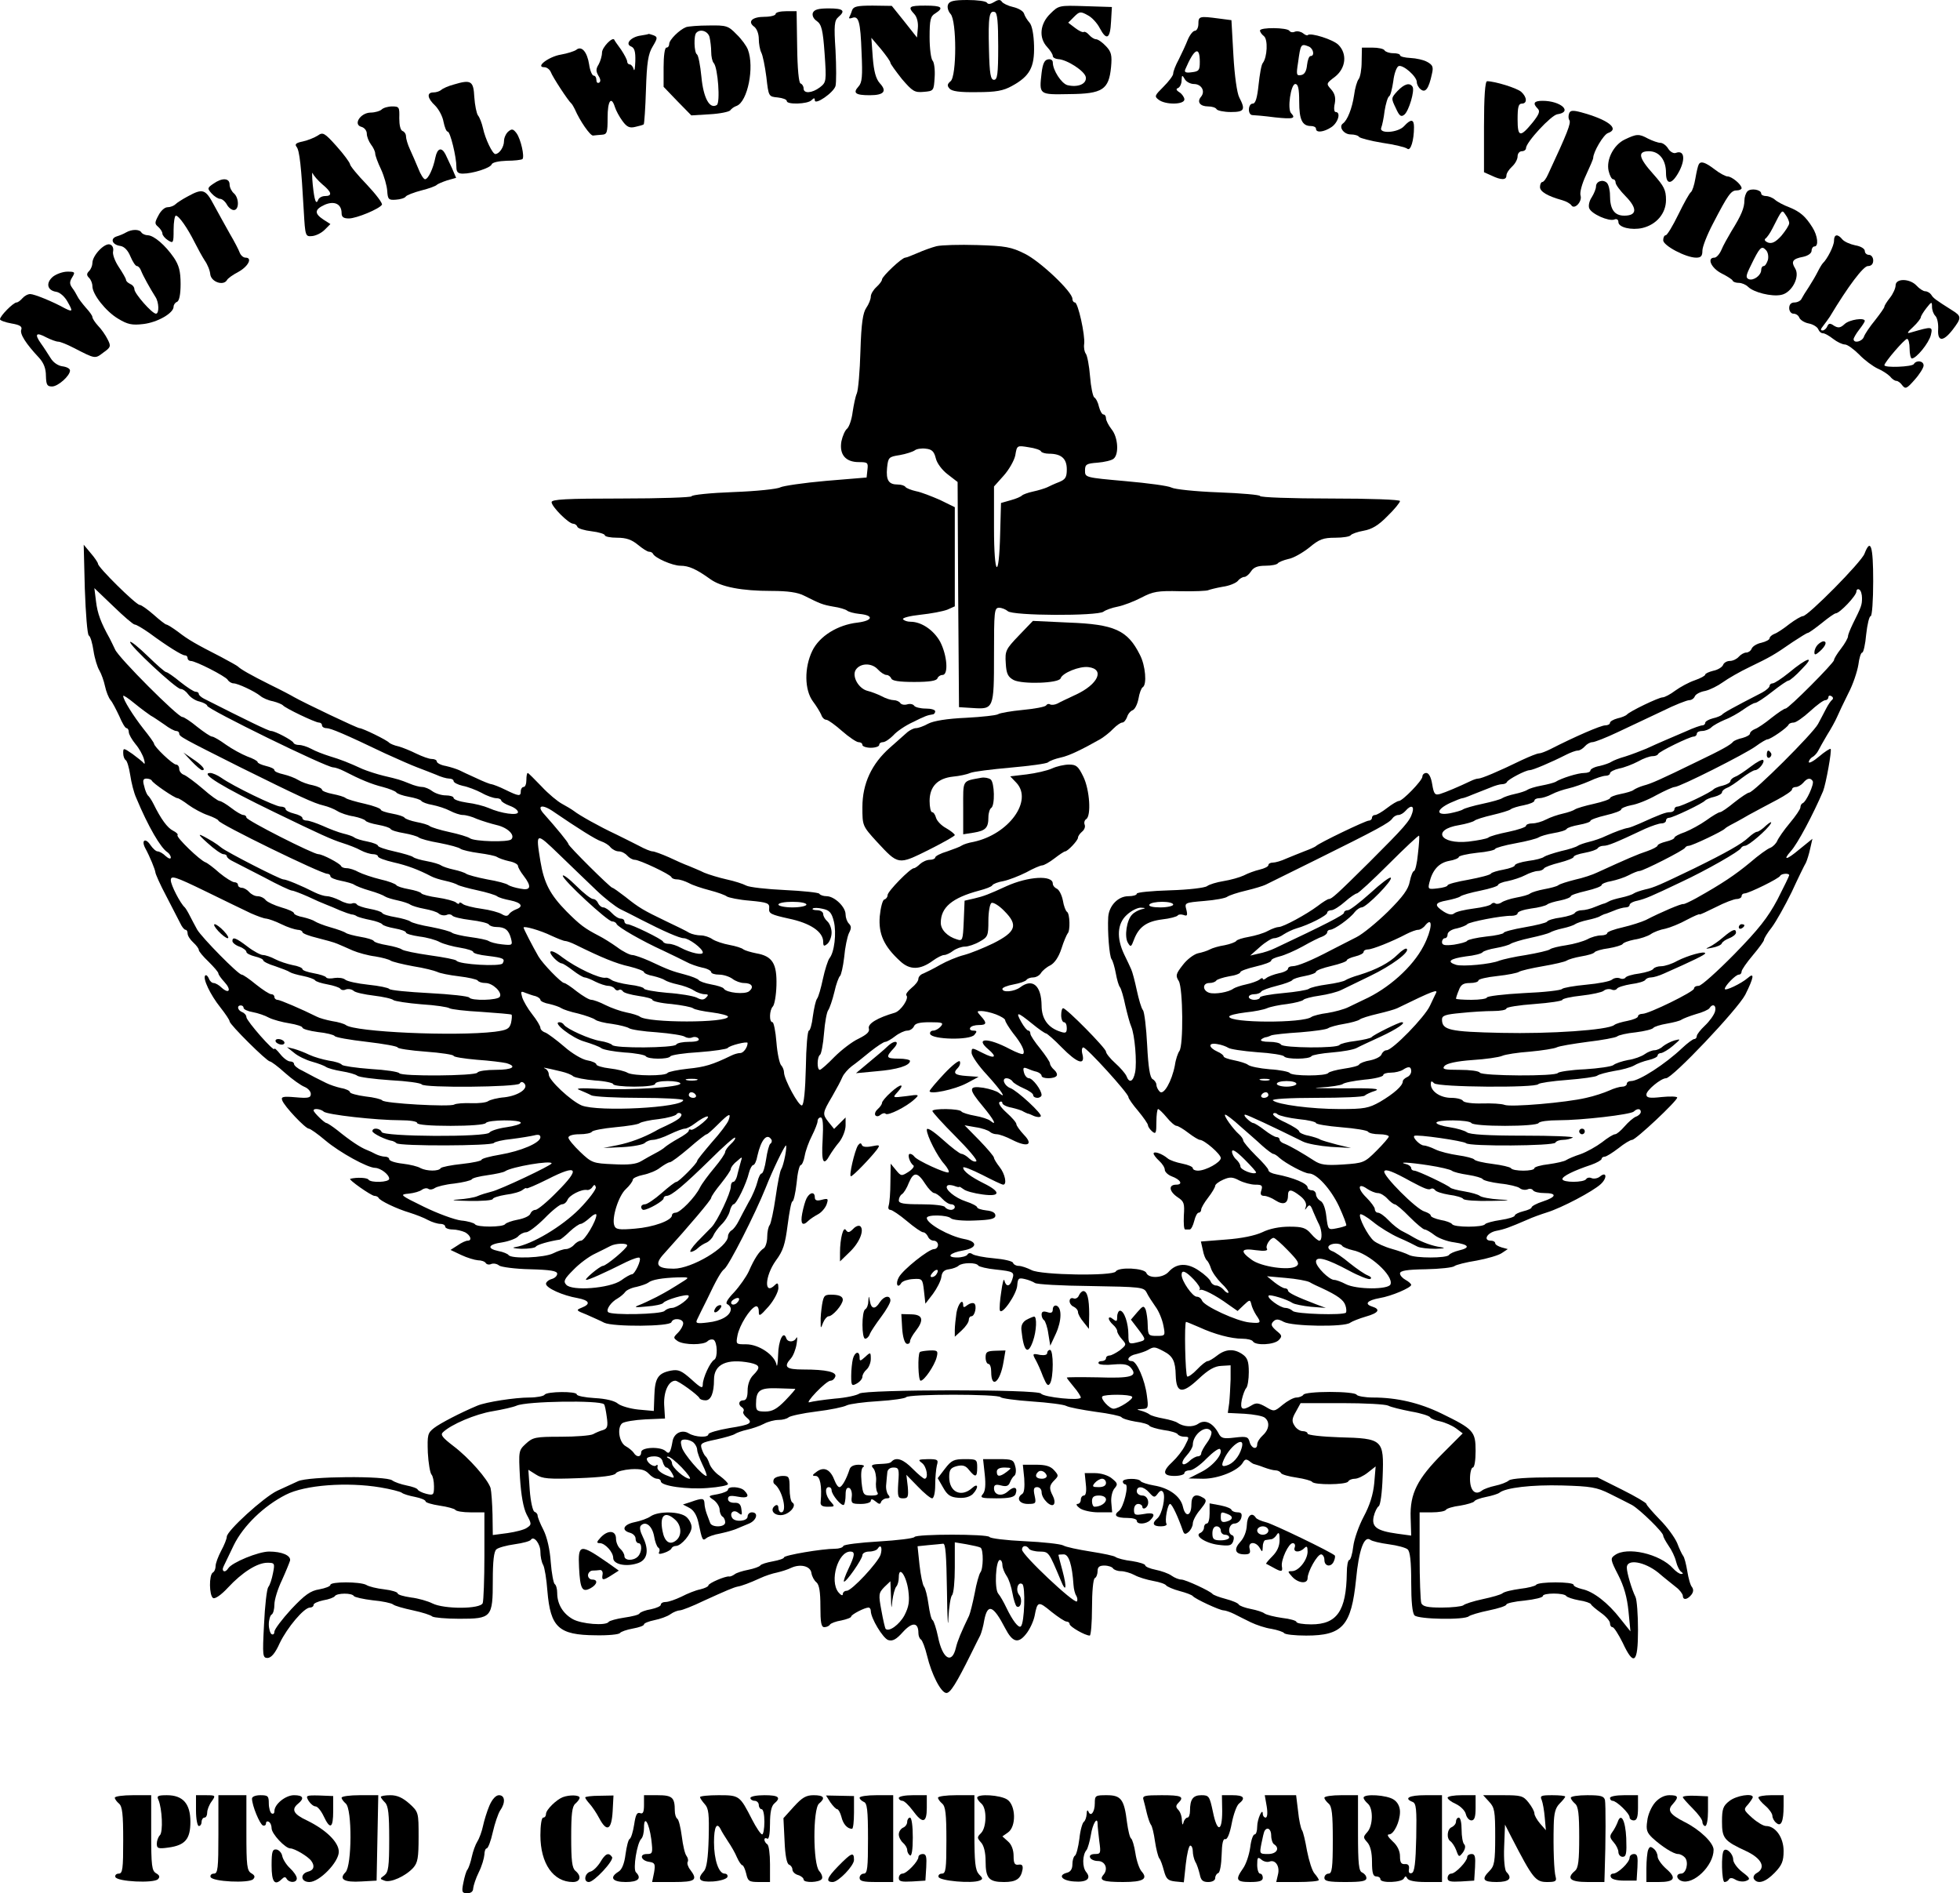  <svg version="1.0" xmlns="http://www.w3.org/2000/svg" width="700pt" height="676pt" viewBox="0 0 700 676" preserveAspectRatio="xMidYMid meet">
<g transform="translate(0,676) scale(0.1,-0.1)" fill="#000000" stroke="none">
<path d="M3386 6744 c-4 -9 0 -24 9 -34 22 -24 22 -222 0 -240 -12 -10 -13
-16 -4 -26 8 -10 36 -14 98 -13 69 0 94 5 125 22 64 35 81 67 79 144 -1 39 -7
72 -16 82 -8 9 -17 23 -20 33 -3 9 -21 19 -39 23 -18 4 -36 13 -40 19 -5 8
-13 8 -27 -1 -13 -8 -22 -9 -26 -3 -3 6 -35 10 -70 10 -49 0 -64 -4 -69 -16z
m179 -150 c0 -99 -3 -119 -15 -119 -12 0 -16 20 -18 109 -3 117 1 140 21 133
9 -3 12 -36 12 -123z"></path>
<path d="M3043 6723 c-3 -10 -8 -21 -10 -25 -2 -4 2 -5 10 -2 24 9 30 -13 34
-123 4 -86 2 -108 -11 -122 -21 -23 -11 -31 40 -31 51 0 63 14 36 43 -14 16
-21 42 -25 92 l-5 70 34 -40 c18 -22 34 -44 34 -49 0 -4 19 -30 41 -58 38 -44
45 -49 78 -46 36 3 36 4 39 52 2 27 -2 54 -7 59 -6 6 -11 44 -11 84 0 62 3 75
20 85 33 21 23 28 -35 28 -59 0 -64 -4 -39 -31 9 -10 14 -30 12 -50 l-3 -33
-45 57 -45 56 -68 1 c-56 0 -69 -3 -74 -17z"></path>
<path d="M3751 6711 c-37 -36 -42 -86 -11 -119 11 -12 20 -26 20 -32 0 -5 8
-10 18 -11 32 -1 97 -43 100 -65 3 -24 -28 -37 -66 -28 -21 6 -52 53 -52 81 0
8 -7 13 -17 11 -13 -2 -19 -16 -23 -48 -9 -79 -10 -78 99 -76 119 1 141 16
149 96 4 43 1 55 -18 75 -13 14 -29 25 -36 25 -6 0 -17 7 -24 15 -7 8 -15 13
-19 11 -4 -3 -18 4 -31 14 l-25 19 21 21 c19 19 23 20 48 6 15 -7 35 -29 44
-47 24 -45 37 -38 40 24 l3 52 -95 3 c-93 3 -95 3 -125 -27z"></path>
<path d="M2903 6714 c-3 -9 2 -21 14 -29 17 -12 22 -31 28 -116 7 -100 6 -103
-17 -121 -28 -21 -58 -23 -58 -4 0 8 -5 16 -11 18 -6 2 -11 51 -12 131 l-2
127 -37 0 c-21 0 -38 -4 -38 -10 0 -5 -18 -10 -39 -10 -45 0 -62 -17 -38 -35
10 -7 17 -26 17 -44 0 -17 4 -39 9 -49 5 -9 13 -48 18 -87 8 -70 8 -70 41 -73
17 -2 32 -7 32 -13 0 -13 74 -11 88 3 9 9 12 9 12 0 0 -19 67 27 74 51 3 12 3
69 0 127 -6 90 -4 107 10 119 27 23 18 31 -34 31 -37 0 -52 -4 -57 -16z"></path>
<path d="M4280 6675 c0 -14 -6 -25 -13 -25 -6 0 -18 -15 -25 -32 -7 -18 -22
-50 -32 -70 -11 -20 -20 -43 -20 -51 0 -7 -16 -28 -35 -47 -31 -31 -33 -34
-17 -46 24 -19 92 -18 92 1 0 7 -8 19 -17 25 -13 8 -14 13 -5 16 6 3 12 15 12
27 1 20 2 20 11 5 5 -10 21 -18 33 -18 27 0 42 -26 25 -46 -15 -18 -3 -34 26
-34 13 0 27 -4 30 -10 3 -5 26 -10 51 -10 48 0 53 8 30 52 -8 15 -17 78 -21
151 l-7 125 -46 6 c-68 9 -72 8 -72 -19z m5 -136 c0 -30 -3 -34 -29 -37 -21
-3 -27 0 -23 10 32 75 52 86 52 27z"></path>
<path d="M2450 6663 c-23 -9 -60 -45 -60 -60 0 -7 -4 -13 -10 -13 -6 0 -10
-30 -10 -70 l0 -70 49 -51 50 -51 66 4 c37 2 69 9 73 14 4 6 14 13 23 16 39
15 64 138 40 201 -5 13 -23 38 -41 55 -29 30 -36 32 -98 31 -37 0 -74 -3 -82
-6z m84 -35 c3 -13 6 -37 6 -53 0 -17 4 -35 9 -40 15 -16 24 -142 11 -150 -26
-16 -48 26 -55 101 -4 41 -11 77 -16 80 -10 6 -12 68 -2 77 14 15 41 6 47 -15z"></path>
<path d="M4500 6651 c0 -5 6 -14 14 -20 15 -12 12 -75 -4 -96 -5 -5 -11 -40
-15 -77 -5 -48 -11 -68 -21 -68 -17 0 -19 -40 -1 -41 6 0 42 -3 80 -8 66 -7
76 -4 58 15 -14 14 -1 104 15 104 10 0 14 -16 14 -63 0 -65 11 -87 42 -87 10
0 18 -4 18 -10 0 -15 28 -12 55 6 24 16 35 54 15 54 -5 0 -7 13 -3 30 4 22 0
36 -13 51 -18 20 -18 21 14 45 39 31 44 82 12 114 -19 19 -99 44 -109 35 -2
-3 -10 0 -17 6 -8 6 -20 9 -29 6 -8 -4 -17 -2 -20 3 -8 12 -105 13 -105 1z
m174 -57 c17 -7 22 -34 7 -34 -6 0 -11 -15 -13 -32 -2 -22 -9 -34 -21 -36 -17
-3 -18 1 -11 45 9 66 10 68 38 57z"></path>
<path d="M2288 6633 c-35 -5 -57 -30 -34 -39 12 -5 16 -18 15 -53 -1 -25 -3
-38 -6 -28 -2 9 -9 17 -14 17 -5 0 -9 5 -9 10 0 6 -10 25 -22 43 -13 18 -24
33 -24 35 -6 12 -44 -27 -44 -46 0 -12 -6 -31 -12 -42 -10 -16 -10 -24 -1 -40
8 -12 9 -21 3 -25 -6 -3 -10 1 -10 9 0 9 -4 16 -10 16 -5 0 -13 18 -16 40 -7
45 -27 68 -46 52 -7 -5 -32 -13 -55 -17 -43 -7 -93 -45 -59 -45 9 0 19 -8 23
-17 6 -17 62 -103 74 -113 3 -3 8 -12 12 -20 18 -42 55 -95 65 -94 7 1 21 2
32 3 18 1 20 8 20 61 0 60 13 79 26 38 4 -13 16 -35 27 -50 16 -22 26 -26 46
-21 14 3 28 7 30 9 2 2 6 58 8 124 3 97 8 128 24 154 18 30 18 34 3 40 -8 3
-16 5 -17 5 -1 -1 -14 -4 -29 -6z"></path>
<path d="M4863 6540 c0 -28 -5 -56 -11 -63 -5 -6 -13 -32 -16 -57 -7 -47 -24
-90 -40 -101 -16 -12 3 -39 28 -39 14 0 27 -4 30 -9 3 -4 40 -14 83 -21 43 -6
83 -16 89 -21 12 -10 24 30 24 77 0 29 -11 30 -35 4 -21 -24 -91 -29 -82 -6 3
7 9 34 12 60 4 25 11 49 16 52 5 2 11 27 15 54 3 27 12 51 19 54 16 6 65 -37
65 -57 0 -8 6 -20 14 -26 17 -14 29 3 40 55 6 25 3 32 -17 43 -12 7 -39 13
-60 14 -20 1 -37 5 -37 10 0 4 -11 7 -24 7 -14 0 -28 5 -31 10 -3 6 -23 10
-44 10 l-37 0 -1 -50z"></path>
<path d="M1620 6458 c-19 -5 -39 -14 -44 -19 -6 -5 -18 -9 -28 -9 -25 0 -22
-21 6 -47 13 -13 27 -39 30 -58 4 -19 10 -35 15 -35 9 0 31 -90 31 -126 0 -18
5 -24 23 -24 35 0 98 20 103 33 2 7 25 12 54 13 27 0 52 3 56 6 8 9 -6 71 -21
92 -12 16 -17 17 -30 6 -8 -7 -15 -22 -15 -34 0 -21 -17 -46 -31 -46 -10 0
-36 54 -44 92 -4 18 -12 39 -18 46 -5 7 -11 36 -13 65 -3 58 -11 64 -74 45z"></path>
<path d="M5300 6308 l0 -163 27 -12 c35 -17 53 -16 53 0 0 8 9 22 20 32 11 10
20 26 20 37 0 10 7 18 15 18 8 0 15 5 15 11 0 21 90 118 112 121 56 8 13 48
-53 48 -31 0 -36 -9 -17 -28 9 -9 5 -20 -18 -49 -45 -55 -54 -53 -54 11 0 43
3 56 15 56 20 0 19 23 -2 42 -16 14 -95 38 -122 38 -7 0 -11 -55 -11 -162z"></path>
<path d="M4991 6435 c-23 -25 -23 -26 -6 -61 13 -29 19 -33 31 -23 16 14 37
85 29 99 -10 16 -29 11 -54 -15z"></path>
<path d="M1363 6369 c-5 -5 -23 -11 -40 -11 -36 -1 -63 -43 -32 -51 11 -3 19
-14 19 -24 0 -11 7 -28 15 -39 8 -10 15 -25 15 -32 0 -7 9 -32 21 -57 11 -24
21 -59 22 -77 2 -30 5 -33 31 -31 16 1 32 6 35 11 3 5 29 15 56 22 28 7 52 16
55 20 3 3 19 10 37 16 l32 9 -15 35 c-9 19 -19 41 -23 49 -14 27 -29 22 -36
-11 -8 -41 -26 -78 -37 -78 -5 0 -16 17 -24 38 -8 20 -22 51 -30 69 -8 17 -14
38 -14 46 0 9 -6 17 -12 19 -8 3 -12 21 -12 46 1 39 0 42 -25 42 -15 0 -32 -5
-38 -11z"></path>
<path d="M5604 6355 c-3 -8 -3 -19 1 -24 6 -11 -6 -43 -76 -193 -7 -16 -16
-28 -21 -28 -4 0 -8 -8 -8 -18 0 -16 26 -32 80 -47 14 -4 28 -12 32 -18 11
-17 39 13 33 34 -4 11 5 43 19 73 14 30 26 58 26 62 0 21 37 84 53 89 43 15 0
48 -96 74 -30 8 -39 7 -43 -4z"></path>
<path d="M1135 6276 c-11 -7 -35 -17 -53 -21 -25 -5 -30 -10 -23 -19 11 -13
17 -71 26 -231 5 -88 6 -90 29 -88 14 1 34 11 45 22 l21 21 -25 16 c-33 22
-32 36 5 53 35 15 60 2 60 -30 0 -14 7 -19 26 -19 27 0 109 34 118 49 3 5 -21
37 -54 72 -33 34 -60 67 -60 73 -1 6 -22 35 -48 64 -43 48 -49 51 -67 38z m16
-174 c34 -28 37 -42 10 -42 -11 0 -21 -6 -24 -12 -8 -22 -14 -5 -20 52 -3 30
-3 49 0 41 3 -8 19 -26 34 -39z"></path>
<path d="M5803 6262 c-40 -19 -67 -72 -58 -112 4 -17 11 -30 16 -30 5 0 9 -5
9 -12 0 -7 16 -29 36 -49 43 -44 40 -69 -5 -69 -35 0 -51 22 -51 72 0 19 -5
39 -11 45 -14 14 -39 6 -39 -13 0 -8 -7 -25 -15 -38 -9 -13 -13 -31 -9 -40 8
-20 69 -47 89 -40 9 4 15 0 15 -9 0 -19 47 -30 86 -21 50 12 84 52 84 100 0
36 -7 49 -45 92 -53 59 -58 82 -16 82 37 0 61 -31 61 -77 0 -47 23 -42 49 9
21 43 15 73 -14 62 -8 -3 -20 4 -27 15 -7 12 -20 21 -28 21 -8 0 -28 7 -44 15
-33 18 -41 17 -83 -3z"></path>
<path d="M6067 6173 c-3 -5 -8 -27 -12 -50 -4 -24 -11 -45 -16 -49 -5 -3 -25
-39 -45 -80 -20 -41 -40 -74 -45 -74 -5 0 -9 -8 -9 -18 0 -19 81 -62 118 -62
17 0 22 6 22 25 0 14 17 57 38 97 53 102 64 118 84 118 10 0 18 4 18 8 0 13
-35 42 -50 42 -7 0 -28 11 -46 25 -34 26 -50 31 -57 18z"></path>
<path d="M762 6104 c-22 -15 -22 -17 -6 -35 9 -10 23 -19 30 -19 7 0 18 -9 24
-20 6 -11 17 -20 25 -20 20 0 19 44 0 60 -8 7 -15 21 -15 31 0 24 -27 25 -58
3z"></path>
<path d="M6241 6077 c-6 -6 -11 -21 -11 -33 0 -26 -11 -53 -46 -109 -13 -22
-30 -52 -36 -67 -7 -16 -18 -28 -25 -28 -28 0 -12 -37 25 -56 20 -10 39 -22
40 -26 2 -5 12 -8 22 -8 10 0 25 -6 33 -14 20 -20 84 -36 118 -29 38 7 69 65
50 95 -15 24 -9 34 29 41 18 4 30 13 30 22 0 8 5 15 10 15 16 0 12 38 -7 68
-25 40 -44 56 -83 72 -19 7 -42 19 -51 27 -8 7 -23 13 -32 13 -9 0 -17 4 -17
9 0 14 -37 20 -49 8z m149 -114 c0 -7 -13 -27 -28 -45 -21 -23 -34 -29 -48
-24 -10 4 -14 10 -9 14 6 4 17 20 25 36 36 71 34 68 47 49 7 -9 13 -23 13 -30z
m-76 -131 c-4 -12 -10 -22 -15 -22 -5 0 -9 -6 -9 -14 0 -19 -27 -39 -44 -33
-12 5 -11 13 7 49 31 64 38 72 53 56 8 -7 11 -23 8 -36z"></path>
<path d="M671 6059 c-19 -10 -39 -23 -44 -28 -6 -6 -19 -11 -29 -11 -10 0 -24
-13 -32 -29 -14 -26 -14 -30 -1 -41 8 -7 15 -18 15 -24 0 -6 9 -17 20 -24 19
-12 20 -10 20 38 0 27 4 50 8 50 11 0 42 -45 67 -95 11 -22 27 -51 36 -65 10
-14 19 -36 20 -50 4 -27 46 -41 59 -21 3 7 22 20 41 30 35 19 52 51 26 51 -8
0 -17 8 -21 18 -3 9 -19 40 -35 67 -16 28 -41 74 -57 103 -30 57 -40 60 -93
31z"></path>
<path d="M450 5930 c-8 -5 -23 -11 -33 -14 -25 -8 -16 -30 12 -34 15 -2 28
-16 37 -38 8 -19 18 -34 23 -34 5 0 12 -8 15 -17 7 -18 32 -63 51 -93 13 -19
14 -60 2 -60 -14 0 -77 72 -77 87 0 8 -7 16 -15 19 -8 4 -15 10 -15 15 0 4
-12 25 -26 46 -14 21 -23 46 -20 56 2 11 -2 21 -11 24 -19 7 -63 -39 -63 -66
0 -9 -5 -22 -12 -29 -9 -9 -9 -15 0 -24 7 -7 12 -20 12 -30 0 -29 48 -90 92
-116 33 -20 49 -24 90 -19 51 6 108 39 108 62 0 7 6 15 12 17 8 3 13 26 13 64
0 46 -6 67 -24 94 -31 45 -71 79 -93 80 -9 0 -20 5 -23 10 -7 12 -34 12 -55 0z"></path>
<path d="M6550 5900 c0 -18 -24 -65 -40 -80 -3 -3 -11 -16 -18 -30 -7 -14 -21
-38 -32 -55 -11 -16 -23 -36 -26 -42 -3 -7 -15 -13 -25 -13 -12 0 -19 -7 -19
-20 0 -11 7 -20 15 -20 9 0 18 -6 21 -14 3 -8 18 -18 34 -21 16 -3 31 -13 34
-21 3 -8 10 -14 17 -14 6 0 22 -9 36 -20 14 -11 33 -20 42 -20 9 0 32 -17 51
-36 19 -20 49 -42 66 -50 17 -7 36 -20 44 -28 7 -9 17 -16 23 -16 5 0 15 -7
21 -16 11 -14 16 -12 44 20 18 20 32 43 32 51 0 17 -26 20 -35 5 -6 -10 -105
-14 -105 -4 0 10 72 94 81 94 5 0 9 -16 9 -35 0 -19 4 -35 8 -35 16 0 61 55
68 84 7 31 5 31 -71 9 -16 -5 -15 -1 8 20 15 14 27 30 27 34 0 4 9 19 20 33
18 23 20 24 20 5 0 -12 5 -26 12 -33 7 -7 11 -28 10 -47 -3 -46 18 -46 52 -2
32 42 32 48 -2 69 -60 38 -67 43 -75 56 -4 6 -14 12 -21 12 -7 0 -21 9 -31 20
-24 26 -75 27 -75 1 0 -10 -9 -30 -20 -44 -11 -14 -20 -28 -20 -32 0 -4 -15
-25 -33 -48 -19 -23 -37 -50 -40 -59 -6 -18 -37 -25 -37 -9 0 4 9 20 20 34 11
14 20 28 20 31 0 13 -55 5 -72 -11 -15 -14 -23 -15 -38 -6 -14 10 -19 9 -24
-2 -3 -8 -11 -15 -17 -15 -8 0 -7 5 2 16 7 9 18 24 24 33 66 110 120 181 136
181 12 0 19 7 19 20 0 11 -7 20 -15 20 -8 0 -15 6 -15 14 0 8 -15 17 -34 20
-19 4 -39 13 -46 21 -17 21 -30 19 -30 -5z"></path>
<path d="M3345 5881 c-16 -4 -47 -15 -67 -24 -21 -9 -41 -17 -45 -17 -12 0
-83 -67 -83 -78 0 -5 -9 -17 -20 -27 -11 -10 -20 -25 -20 -34 0 -9 -7 -27 -16
-40 -12 -17 -18 -55 -21 -154 -2 -73 -8 -141 -13 -152 -5 -11 -11 -41 -15 -67
-3 -25 -12 -51 -19 -58 -8 -6 -17 -27 -21 -46 -8 -47 15 -74 62 -74 32 0 34
-2 31 -27 l-3 -28 -145 -12 c-80 -7 -153 -18 -163 -23 -10 -6 -85 -14 -168
-17 -82 -3 -149 -10 -149 -15 0 -4 -112 -8 -250 -8 -199 0 -250 -3 -250 -13 0
-16 61 -77 77 -77 6 0 13 -5 15 -11 2 -6 25 -13 51 -16 26 -3 47 -10 47 -14 0
-5 20 -9 44 -9 33 0 52 -7 74 -25 17 -14 34 -25 40 -25 6 0 12 -3 14 -7 6 -15
70 -43 98 -43 30 0 57 -12 107 -48 39 -28 112 -42 219 -42 57 0 93 -5 116 -17
58 -29 65 -32 104 -39 22 -3 44 -10 49 -14 6 -5 25 -10 44 -12 53 -5 49 -24
-6 -31 -72 -8 -137 -49 -162 -101 -29 -60 -28 -139 2 -180 13 -17 26 -39 30
-48 3 -10 11 -18 18 -18 6 0 31 -18 56 -40 25 -22 52 -40 59 -40 8 0 14 -4 14
-10 0 -5 14 -10 30 -10 17 0 30 5 30 10 0 6 6 10 13 10 8 0 24 11 37 24 12 14
43 35 69 47 46 23 53 25 71 28 6 0 10 6 10 11 0 6 -15 10 -34 10 -19 0 -38 5
-41 10 -4 6 -15 8 -25 5 -10 -3 -21 -1 -25 5 -3 5 -14 10 -23 10 -9 0 -29 6
-43 14 -14 7 -37 16 -50 19 -33 8 -57 52 -43 75 16 25 57 26 79 2 10 -11 24
-20 31 -20 7 0 14 -6 17 -12 2 -9 28 -13 82 -13 54 0 80 4 83 13 2 6 10 12 18
12 22 0 17 69 -8 118 -23 42 -67 72 -106 72 -12 0 -23 4 -27 9 -3 5 25 12 62
16 38 4 80 12 96 18 l27 12 0 177 0 177 -53 26 c-30 13 -68 28 -85 31 -18 4
-35 11 -38 15 -3 5 -15 9 -28 9 -32 0 -42 15 -38 59 4 38 6 40 45 46 23 4 47
12 54 17 6 5 24 8 39 6 22 -2 30 -10 36 -34 4 -18 23 -43 43 -58 l35 -27 2
-402 3 -402 48 -3 c76 -5 77 -4 77 189 0 156 1 169 18 169 10 0 24 -6 31 -12
16 -17 321 -18 342 -2 8 6 30 14 51 18 20 4 57 18 84 32 42 22 58 25 139 23
51 -1 97 1 101 4 5 2 28 8 51 12 23 3 47 13 54 21 6 8 17 14 23 14 6 0 17 9
24 20 9 14 23 20 51 20 22 0 42 4 45 9 3 4 20 11 37 15 18 3 51 22 75 41 36
30 50 35 93 35 27 0 52 4 55 9 4 5 24 12 46 16 29 5 53 19 85 52 25 24 45 49
45 54 0 5 -104 9 -250 9 -137 0 -250 4 -250 9 0 4 -67 10 -148 13 -82 3 -157
11 -168 17 -10 6 -84 16 -164 23 -145 13 -145 13 -145 38 0 22 5 25 45 28 24
2 50 8 57 14 20 16 16 77 -7 105 -11 14 -20 32 -20 39 0 8 -4 14 -9 14 -5 0
-12 12 -16 27 -3 15 -11 31 -17 34 -5 4 -12 37 -15 75 -3 38 -10 74 -15 81 -5
6 -8 22 -6 35 4 31 -22 148 -33 148 -5 0 -9 6 -9 13 0 25 -115 134 -170 161
-48 24 -69 28 -170 31 -63 2 -128 0 -145 -4z m373 -733 c2 -4 15 -8 28 -8 44
0 64 -17 64 -56 0 -28 -5 -36 -27 -45 -16 -6 -35 -15 -43 -19 -9 -4 -31 -11
-50 -15 -19 -4 -37 -11 -40 -14 -3 -4 -21 -12 -40 -17 l-35 -10 -3 -109 c-4
-170 -22 -155 -22 19 l0 149 34 38 c19 21 38 54 42 73 6 36 6 36 48 29 22 -3
43 -10 44 -15z"></path>
<path d="M189 5772 c-26 -22 -21 -49 12 -54 13 -2 30 -17 40 -35 20 -35 19
-38 -9 -24 -45 25 -110 51 -124 51 -9 0 -21 -7 -28 -15 -7 -8 -16 -15 -21 -15
-11 0 -59 -48 -59 -60 0 -4 18 -11 41 -15 30 -5 39 -11 35 -22 -6 -15 16 -50
64 -101 17 -19 24 -39 24 -64 1 -32 4 -38 22 -38 21 0 64 38 64 57 0 7 -12 13
-27 15 -16 2 -33 14 -42 29 -9 14 -24 38 -35 53 -24 34 -17 41 20 21 16 -8 35
-15 42 -15 7 0 32 -10 55 -22 78 -40 76 -40 106 -17 27 19 28 23 15 48 -7 14
-22 36 -34 48 -11 12 -20 26 -20 31 0 5 -11 20 -24 34 -12 14 -26 32 -29 39
-4 8 -12 22 -19 31 -10 14 -10 22 0 38 11 18 10 20 -17 20 -16 0 -39 -8 -52
-18z"></path>
<path d="M303 4656 c3 -87 9 -161 14 -165 6 -3 13 -28 17 -55 4 -27 14 -59 21
-70 7 -12 16 -37 20 -56 4 -19 13 -42 20 -50 7 -8 20 -34 31 -57 10 -24 21
-43 26 -43 4 0 8 -6 8 -14 0 -8 11 -27 24 -43 13 -15 26 -39 30 -53 4 -14 4
-20 -1 -15 -4 6 -23 20 -40 33 -32 22 -33 22 -33 3 0 -11 4 -22 9 -25 5 -3 12
-27 16 -53 4 -27 13 -64 22 -83 42 -101 87 -178 111 -193 6 -4 12 -13 12 -19
0 -6 -8 -4 -18 5 -10 10 -23 17 -29 17 -6 0 -17 10 -26 23 -17 26 -33 18 -19
-10 18 -33 36 -78 37 -88 0 -5 17 -44 39 -85 21 -41 44 -85 50 -97 6 -13 14
-23 19 -23 4 0 7 -6 7 -13 0 -8 9 -22 20 -32 11 -10 20 -22 20 -27 0 -5 16
-24 35 -42 19 -19 35 -37 35 -42 0 -4 10 -18 22 -31 25 -27 17 -44 -10 -20
-10 10 -23 17 -29 17 -6 0 -14 7 -17 16 -4 9 -9 14 -13 11 -10 -10 18 -69 54
-114 18 -23 33 -45 33 -50 0 -11 133 -143 144 -143 4 0 29 -18 54 -41 26 -23
57 -45 70 -50 12 -5 22 -16 22 -25 0 -14 -9 -16 -54 -12 -46 4 -53 2 -48 -11
7 -21 83 -101 95 -101 5 0 32 -19 59 -42 51 -43 151 -98 178 -98 20 -1 50 -24
50 -39 0 -13 -66 -15 -74 -3 -4 7 -41 9 -65 3 -9 -2 74 -60 86 -61 6 0 13 -3
15 -7 4 -10 64 -39 111 -53 22 -7 51 -18 65 -26 15 -8 35 -14 45 -14 9 0 17
-4 17 -10 0 -5 12 -10 26 -10 14 0 34 -5 45 -10 20 -11 26 -30 9 -30 -6 0 -22
-7 -36 -17 l-25 -16 38 -18 c21 -10 48 -18 60 -19 12 0 24 -4 28 -10 3 -5 12
-7 20 -3 9 3 21 0 28 -6 7 -5 57 -12 110 -13 73 -2 97 -6 97 -16 0 -8 -9 -16
-20 -19 -11 -3 -20 -11 -20 -17 0 -15 60 -42 113 -51 42 -8 48 -21 15 -34 -22
-9 -21 -10 17 -25 22 -10 50 -22 63 -29 31 -15 235 -14 240 2 6 17 42 13 42
-4 0 -8 -8 -23 -19 -34 -17 -17 -17 -18 0 -30 24 -14 92 -14 106 0 6 6 16 8
22 5 13 -9 15 -63 2 -71 -15 -8 -41 -66 -41 -88 0 -16 -6 -14 -41 18 -35 31
-46 36 -73 31 -46 -9 -57 -27 -59 -89 l-2 -55 -55 5 c-30 3 -63 13 -73 21 -11
10 -43 18 -83 20 -35 2 -64 8 -64 13 0 12 -107 11 -115 -1 -3 -5 -28 -10 -54
-10 -52 0 -155 -16 -186 -29 -60 -25 -133 -63 -155 -80 -23 -18 -24 -25 -22
-88 2 -37 8 -72 13 -78 5 -5 9 -24 9 -42 0 -31 -2 -33 -27 -27 -16 4 -29 11
-31 15 -2 5 -20 11 -40 15 -20 4 -43 12 -51 18 -21 17 -300 15 -337 -3 -16 -7
-49 -23 -74 -34 -48 -23 -180 -143 -180 -164 0 -7 -9 -30 -20 -50 -11 -21 -20
-45 -20 -55 0 -9 -4 -20 -10 -23 -14 -9 -13 -82 1 -91 7 -4 29 11 53 37 51 55
105 89 141 89 26 0 27 -2 20 -37 -4 -21 -11 -43 -17 -50 -5 -7 -12 -66 -15
-133 -6 -113 -5 -120 13 -120 13 1 27 17 43 53 27 56 87 127 108 127 7 0 13 4
13 10 0 5 16 12 35 16 19 3 38 10 41 15 7 11 61 12 68 0 3 -4 33 -11 67 -15
34 -3 67 -10 73 -15 6 -5 38 -14 71 -21 33 -7 64 -17 69 -22 6 -4 49 -8 96 -8
116 0 120 4 120 137 0 69 4 104 13 111 7 6 36 14 65 18 29 4 55 11 58 16 10
16 34 -14 34 -43 0 -16 4 -37 10 -47 5 -9 12 -51 15 -93 11 -130 40 -157 172
-158 45 -1 84 3 87 8 4 5 24 12 46 16 22 4 40 10 40 15 0 4 17 11 37 15 20 4
46 13 57 21 11 8 27 14 34 14 7 0 46 15 85 34 79 36 107 48 122 51 13 2 43 13
80 30 17 8 44 17 60 20 17 4 39 11 51 17 33 15 69 6 72 -19 2 -12 10 -27 18
-33 10 -9 14 -34 14 -86 0 -58 3 -74 14 -74 8 0 17 4 20 9 3 5 22 12 41 15 19
4 35 10 35 14 0 7 48 32 62 32 4 0 8 -5 8 -12 0 -26 43 -97 62 -104 16 -5 29
2 53 29 33 36 55 35 55 -4 0 -10 4 -20 9 -23 5 -3 15 -29 22 -58 16 -67 50
-133 69 -133 14 0 35 33 89 142 13 26 27 55 32 64 4 9 11 33 14 53 12 62 32
55 75 -28 26 -50 46 -56 74 -21 14 17 27 46 31 65 10 53 13 54 60 15 24 -19
48 -35 54 -35 6 0 11 -4 11 -9 0 -9 55 -41 72 -41 4 0 8 45 8 99 0 56 4 103
10 106 6 3 10 15 10 26 0 14 7 19 24 19 14 0 28 -5 31 -10 3 -5 16 -10 28 -10
12 0 34 -6 49 -14 14 -8 45 -17 67 -21 23 -4 43 -11 46 -16 3 -4 25 -14 48
-20 23 -6 44 -14 47 -18 8 -10 96 -51 110 -51 6 0 24 -6 38 -13 15 -8 42 -21
60 -30 19 -9 51 -20 73 -23 22 -4 42 -11 45 -15 3 -5 38 -9 79 -9 130 0 161
35 178 200 10 106 29 158 51 142 6 -5 36 -12 66 -16 30 -4 60 -12 67 -18 9 -7
13 -43 13 -117 0 -70 4 -111 12 -119 14 -14 179 -17 194 -3 5 4 37 14 72 21
34 7 62 16 62 21 0 4 29 11 65 14 36 4 65 11 65 16 0 12 77 12 84 0 3 -4 23
-11 45 -15 22 -3 41 -10 43 -14 1 -4 18 -18 36 -31 17 -12 32 -29 32 -37 0 -8
4 -14 9 -14 5 0 21 -25 36 -55 40 -86 55 -75 55 45 0 55 -4 108 -9 118 -13 26
-31 86 -31 105 0 32 63 21 112 -18 23 -20 53 -43 65 -53 12 -9 22 -23 23 -29
0 -17 15 -16 30 2 8 10 9 19 3 28 -6 6 -13 32 -17 57 -4 24 -10 49 -15 55 -4
5 -14 26 -21 45 -8 19 -35 57 -62 84 -26 27 -48 52 -48 56 0 4 -39 27 -87 51
l-88 44 -151 0 c-98 0 -156 -4 -165 -11 -8 -7 -30 -15 -49 -19 -19 -4 -41 -12
-47 -17 -24 -19 -43 -1 -43 42 0 22 5 40 10 40 6 0 10 26 10 59 0 70 -7 78
-122 134 -78 38 -159 57 -244 57 -29 0 -56 5 -59 10 -3 6 -46 10 -95 10 -49 0
-92 -4 -95 -10 -3 -5 -15 -10 -25 -10 -10 0 -32 -12 -49 -26 -30 -25 -31 -25
-61 -7 -25 14 -34 15 -50 5 -33 -20 -42 -15 -35 20 4 18 11 37 16 42 5 6 9 31
9 57 0 38 -5 51 -22 63 -30 21 -60 20 -91 -4 -14 -11 -29 -20 -34 -20 -5 0
-22 -13 -38 -30 -15 -16 -31 -27 -35 -25 -7 5 -11 195 -4 195 3 0 23 -9 47
-19 54 -25 114 -41 154 -41 17 0 35 -4 38 -10 10 -15 75 -12 92 5 13 14 12 17
-9 34 -18 16 -20 22 -11 32 10 10 18 10 38 -1 30 -16 217 -19 237 -3 7 5 32
15 56 22 46 13 54 26 22 36 -28 9 -17 22 27 30 43 7 112 37 113 47 0 4 -9 12
-20 18 -11 6 -20 16 -20 23 0 10 25 14 92 15 50 1 96 6 102 11 6 5 42 14 80
20 38 7 79 19 90 27 l21 14 -22 6 c-13 4 -23 10 -23 15 0 5 -7 9 -15 9 -29 0
-15 28 18 35 31 6 47 12 112 40 17 8 48 19 70 26 52 16 164 75 192 101 24 22
21 47 -3 27 -7 -6 -20 -9 -29 -6 -8 4 -17 2 -20 -3 -8 -13 -85 -13 -85 0 0 10
40 30 103 51 20 7 37 17 37 21 0 4 5 8 11 8 6 0 28 14 49 30 21 17 43 30 49
30 13 0 161 139 161 151 0 4 -25 5 -55 2 -44 -5 -55 -3 -55 9 0 15 52 58 70
58 23 0 255 245 283 298 31 62 34 82 9 60 -23 -20 -82 -48 -82 -39 0 11 39 51
50 51 6 0 10 5 10 11 0 6 18 32 40 58 22 26 40 51 40 55 0 5 12 25 28 45 15
20 47 77 71 126 23 50 46 97 51 105 4 9 11 31 15 50 l8 35 -47 -38 c-45 -38
-61 -41 -30 -6 24 26 80 132 115 214 10 25 32 146 27 151 -2 2 -21 -10 -41
-27 -20 -17 -37 -26 -37 -20 0 5 6 14 13 18 8 4 17 15 21 23 4 8 18 33 31 55
14 22 30 51 36 65 6 14 24 52 40 84 17 32 32 78 36 102 3 24 9 44 14 44 4 0
11 29 14 65 4 36 11 65 16 65 5 0 9 56 9 125 0 126 -9 155 -31 98 -11 -30
-202 -223 -220 -223 -6 0 -28 -13 -48 -28 -20 -16 -44 -32 -53 -35 -10 -4 -18
-11 -18 -16 0 -5 -13 -12 -29 -16 -16 -3 -32 -13 -35 -21 -3 -8 -12 -14 -19
-14 -8 0 -20 -7 -27 -15 -7 -8 -21 -15 -32 -15 -10 0 -21 -6 -24 -14 -3 -8
-19 -18 -35 -21 -16 -4 -29 -10 -29 -14 0 -4 -17 -13 -37 -20 -21 -7 -52 -24
-70 -37 -17 -13 -38 -24 -45 -24 -14 0 -120 -51 -128 -62 -3 -3 -18 -10 -33
-13 -15 -4 -27 -11 -27 -16 0 -5 -8 -9 -17 -9 -16 0 -110 -41 -196 -85 -16 -8
-34 -15 -40 -15 -7 0 -34 -11 -62 -24 -84 -41 -144 -66 -155 -66 -6 0 -18 -4
-28 -9 -42 -20 -89 -40 -109 -46 -18 -5 -22 -1 -28 35 -4 25 -12 40 -21 40 -8
0 -14 -6 -14 -13 0 -14 -71 -87 -84 -87 -5 0 -24 -11 -42 -25 -18 -14 -37 -25
-43 -25 -6 0 -11 -4 -11 -10 0 -5 -5 -10 -11 -10 -12 0 -180 -81 -189 -91 -3
-3 -21 -11 -40 -18 -19 -7 -49 -20 -67 -27 -17 -8 -38 -14 -47 -14 -9 0 -16
-4 -16 -9 0 -5 -14 -12 -31 -16 -17 -4 -42 -13 -57 -21 -15 -7 -47 -16 -72
-20 -25 -4 -51 -12 -59 -18 -8 -6 -65 -13 -133 -15 -65 -2 -118 -7 -118 -12 0
-5 -13 -9 -30 -9 -37 0 -69 -34 -72 -74 -3 -53 4 -141 12 -151 4 -5 11 -28 15
-50 4 -22 10 -44 15 -50 4 -5 13 -35 19 -65 7 -30 16 -64 21 -75 13 -30 21
-128 14 -164 -7 -34 -21 -40 -31 -13 -4 9 -22 30 -40 46 -18 16 -33 35 -33 41
0 12 -141 155 -153 155 -4 0 -7 -11 -7 -25 0 -14 5 -25 10 -25 6 0 10 -9 10
-21 0 -17 -4 -19 -22 -13 -45 14 -68 46 -68 94 -1 71 -32 98 -76 65 -21 -16
-64 -20 -64 -6 0 5 18 12 40 16 22 4 42 11 46 16 3 5 14 9 24 9 10 0 23 7 28
16 5 8 20 21 33 27 15 8 30 29 40 60 8 26 19 50 22 54 10 9 8 71 -2 77 -5 3
-12 22 -15 41 -4 20 -14 39 -22 42 -7 3 -14 11 -14 18 0 31 -87 26 -165 -9
-63 -29 -81 -36 -115 -44 l-35 -8 -3 -73 c-3 -69 -4 -72 -25 -65 -33 10 -57
34 -57 59 0 55 40 89 137 115 23 6 45 14 47 19 3 5 21 12 40 15 19 4 55 18 81
31 25 14 51 25 57 25 6 0 26 11 44 25 18 14 35 25 38 25 9 0 46 39 46 49 0 5
6 14 14 21 8 6 13 17 10 25 -3 7 -1 16 5 20 19 11 13 105 -10 152 -18 37 -25
43 -51 43 -16 0 -44 -6 -61 -14 -18 -8 -58 -17 -90 -21 l-59 -7 22 -23 c60
-64 -27 -184 -153 -211 -18 -3 -36 -9 -42 -13 -5 -4 -29 -13 -52 -21 -24 -7
-43 -17 -43 -22 0 -4 -9 -8 -19 -8 -11 0 -26 -7 -35 -15 -8 -8 -18 -15 -22
-15 -13 0 -94 -83 -94 -96 0 -7 -5 -14 -12 -16 -6 -2 -13 -29 -16 -60 -5 -63
15 -107 73 -160 34 -32 71 -32 117 2 15 11 33 20 40 20 7 0 22 7 32 15 11 8
30 15 42 15 12 0 36 8 53 18 29 16 31 21 31 74 0 31 5 60 11 64 6 3 27 -9 46
-29 50 -50 42 -74 -39 -115 -35 -17 -82 -36 -105 -42 -24 -6 -62 -22 -85 -35
-24 -14 -51 -27 -60 -31 -10 -3 -18 -12 -18 -19 0 -8 -11 -22 -25 -33 -13 -11
-21 -22 -18 -26 11 -10 -19 -55 -41 -62 -62 -18 -97 -39 -93 -56 4 -12 -7 -22
-37 -37 -22 -10 -61 -40 -86 -65 -24 -25 -48 -46 -52 -46 -11 0 -10 47 1 54 4
3 11 37 14 77 3 39 10 76 15 82 5 7 15 36 22 65 6 28 16 54 20 57 4 3 11 33
15 67 3 35 11 73 17 86 9 17 9 25 0 34 -7 7 -12 22 -12 33 0 27 -40 65 -68 65
-11 0 -23 4 -26 9 -3 4 -59 10 -123 13 -65 3 -127 10 -138 16 -11 6 -42 16
-70 22 -27 6 -63 17 -80 24 -16 8 -41 18 -55 24 -14 5 -46 19 -71 31 -25 11
-52 21 -58 21 -7 0 -29 9 -49 20 -20 10 -57 29 -82 41 -60 28 -131 68 -150 83
-8 6 -28 18 -43 26 -15 8 -48 35 -73 62 -25 26 -47 48 -49 48 -3 0 -5 -11 -5
-25 0 -14 -4 -25 -10 -25 -5 0 -10 -7 -10 -15 0 -19 -6 -19 -55 5 -22 11 -44
19 -50 20 -5 0 -30 10 -55 22 -25 11 -52 24 -60 28 -9 4 -30 11 -48 15 -18 3
-32 11 -32 16 0 5 -8 9 -18 9 -10 0 -34 9 -55 19 -20 10 -49 22 -64 26 -15 3
-30 10 -33 13 -7 9 -95 52 -106 52 -8 0 -195 89 -234 111 -8 5 -46 25 -85 44
-70 35 -105 55 -115 65 -3 3 -30 18 -60 34 -92 47 -118 62 -154 90 -19 14 -38
26 -42 26 -3 0 -24 16 -45 35 -22 19 -44 35 -50 35 -13 0 -149 134 -149 147 0
4 -12 22 -26 38 l-25 30 4 -159z m178 -126 c6 0 29 -14 52 -30 65 -48 117 -80
127 -80 6 0 10 -4 10 -10 0 -5 5 -10 11 -10 18 0 123 -54 132 -67 4 -7 14 -13
21 -13 15 0 75 -28 96 -45 8 -7 28 -16 45 -19 16 -4 32 -11 35 -14 7 -10 116
-62 129 -62 6 0 11 -4 11 -10 0 -5 7 -10 16 -10 15 0 65 -21 209 -90 44 -20
96 -43 115 -50 19 -7 49 -19 67 -26 17 -8 38 -14 47 -14 9 0 16 -4 16 -9 0 -5
15 -13 33 -17 17 -3 48 -15 67 -25 19 -11 43 -19 52 -19 10 0 18 -4 18 -8 0
-4 14 -13 30 -19 17 -6 30 -16 30 -23 0 -13 -60 -5 -105 15 -16 7 -51 16 -77
19 -27 4 -48 11 -48 17 0 5 -13 9 -28 9 -16 0 -37 7 -48 15 -10 8 -27 15 -36
15 -9 0 -29 5 -45 12 -35 14 -38 15 -93 28 -25 6 -58 17 -75 24 -50 23 -78 34
-118 46 -22 7 -51 18 -65 26 -15 8 -34 14 -44 14 -9 0 -18 3 -20 8 -4 9 -66
42 -80 42 -9 0 -87 38 -239 115 -10 5 -19 13 -19 17 0 5 -5 8 -11 8 -7 0 -31
16 -55 35 -23 19 -46 35 -50 35 -5 0 -34 26 -66 57 -32 31 -60 54 -63 51 -8
-8 164 -168 180 -168 8 0 20 -9 27 -19 8 -11 26 -23 41 -26 15 -4 27 -11 27
-15 0 -12 425 -220 450 -220 7 0 24 -6 38 -13 60 -31 99 -47 139 -57 23 -6 45
-15 48 -19 3 -5 23 -12 45 -16 22 -4 42 -10 45 -15 3 -4 20 -11 39 -14 20 -4
48 -13 63 -21 15 -8 36 -15 46 -15 11 0 33 -6 50 -14 18 -7 50 -17 71 -22 39
-9 67 -36 52 -51 -11 -11 -132 -8 -148 4 -7 5 -40 15 -73 22 -33 7 -64 17 -70
21 -5 5 -27 11 -48 15 -20 4 -39 11 -42 15 -3 5 -23 11 -45 15 -22 4 -40 10
-40 14 0 4 -26 14 -57 21 -32 7 -62 16 -68 20 -5 5 -27 11 -47 15 -21 4 -38
11 -38 15 0 5 -15 12 -32 16 -18 3 -42 12 -53 19 -11 7 -35 16 -52 20 -18 4
-33 10 -33 15 0 5 -13 11 -30 15 -16 4 -30 10 -30 14 0 4 -17 13 -37 20 -20 8
-55 27 -76 42 -22 16 -44 29 -50 29 -5 0 -29 16 -53 35 -23 19 -47 35 -53 35
-16 0 -228 212 -240 241 -6 13 -15 31 -19 39 -32 57 -44 90 -49 132 l-6 48 68
-65 c37 -36 71 -65 76 -65z m6169 94 c0 -24 -2 -30 -33 -92 -9 -19 -17 -38
-17 -44 0 -6 -11 -26 -25 -44 -14 -18 -25 -36 -25 -41 0 -10 -162 -173 -173
-173 -5 0 -27 -15 -50 -33 -23 -19 -50 -37 -59 -40 -10 -4 -18 -11 -18 -16 0
-5 -12 -12 -27 -16 -15 -3 -30 -10 -33 -13 -8 -11 -40 -29 -130 -72 -131 -64
-163 -78 -190 -85 -14 -4 -29 -11 -35 -15 -5 -5 -27 -11 -47 -15 -21 -4 -38
-11 -38 -15 0 -4 -26 -13 -57 -20 -32 -7 -62 -16 -68 -20 -5 -4 -25 -11 -43
-15 -18 -4 -45 -13 -60 -21 -15 -8 -37 -14 -49 -14 -13 0 -23 -4 -23 -9 0 -4
-28 -14 -62 -21 -35 -7 -68 -16 -73 -21 -6 -4 -37 -10 -70 -14 -103 -11 -133
43 -33 59 23 4 47 11 53 15 5 5 35 14 65 21 30 7 60 16 65 20 6 5 27 11 48 15
20 4 37 11 37 16 0 5 8 9 18 9 9 0 29 6 44 14 15 8 42 17 60 21 18 4 52 16 75
26 23 11 49 19 57 19 9 0 16 4 16 9 0 5 15 13 33 17 17 3 48 15 67 25 19 11
42 19 52 19 9 0 18 3 20 8 4 9 113 62 127 62 6 0 11 5 11 10 0 6 9 10 19 10
11 0 26 6 33 13 7 7 29 19 48 27 19 7 49 24 67 37 17 12 36 23 41 23 6 0 33
18 61 40 28 22 54 40 59 40 4 0 26 18 47 41 50 50 20 42 -46 -13 -26 -21 -52
-38 -58 -38 -6 0 -11 -4 -11 -9 0 -5 -12 -16 -27 -24 -105 -54 -139 -73 -143
-79 -3 -3 -18 -10 -33 -13 -15 -4 -27 -11 -27 -16 0 -5 -5 -9 -10 -9 -6 0 -32
-9 -58 -21 -26 -11 -60 -26 -77 -33 -16 -7 -46 -20 -65 -29 -19 -8 -53 -21
-75 -28 -22 -6 -44 -15 -50 -19 -5 -4 -25 -11 -42 -15 -18 -3 -33 -11 -33 -16
0 -5 -10 -9 -22 -9 -23 0 -83 -19 -103 -32 -6 -3 -28 -9 -50 -13 -22 -4 -44
-11 -50 -15 -5 -4 -26 -11 -45 -15 -19 -4 -39 -11 -45 -15 -5 -4 -37 -13 -70
-20 -33 -7 -64 -16 -70 -20 -5 -4 -27 -10 -47 -14 -51 -9 -50 13 1 37 20 9 40
17 44 17 3 0 18 5 34 12 15 6 30 12 33 13 3 1 18 7 33 13 16 7 34 12 42 12 7
0 15 3 17 8 4 9 66 42 81 42 11 0 77 28 130 55 16 8 34 15 42 15 7 0 18 7 25
15 7 8 19 15 27 15 8 0 49 16 91 36 42 20 114 54 159 75 44 22 88 39 96 39 8
0 17 6 20 14 3 7 19 16 37 19 17 4 45 18 63 31 18 13 61 38 97 55 72 35 84 41
153 89 26 17 50 32 53 32 4 0 26 16 50 35 23 19 46 35 50 35 14 0 74 63 74 78
0 7 5 10 10 7 6 -3 10 -17 10 -31z m-6112 -419 c10 -5 31 -20 49 -32 17 -13
36 -23 42 -23 6 0 11 -4 11 -9 0 -11 12 -17 217 -120 214 -106 264 -129 298
-137 17 -4 39 -13 50 -20 11 -7 37 -16 58 -19 20 -4 39 -11 42 -15 3 -5 23
-11 45 -15 22 -4 42 -10 45 -15 3 -5 24 -11 48 -15 23 -4 47 -11 52 -15 6 -5
39 -14 75 -20 36 -7 70 -16 75 -21 6 -4 35 -11 65 -15 30 -4 60 -10 65 -14 6
-4 25 -11 43 -15 17 -3 32 -11 32 -17 0 -5 9 -21 20 -35 30 -39 26 -54 -12
-46 -18 3 -37 9 -43 13 -5 5 -39 14 -75 20 -36 7 -69 16 -75 20 -5 4 -26 11
-45 15 -19 4 -39 11 -45 15 -5 4 -28 11 -50 15 -22 4 -44 10 -50 15 -5 4 -36
13 -67 20 -32 7 -58 16 -58 20 0 4 -17 11 -37 15 -21 4 -42 10 -48 15 -5 4
-23 10 -40 14 -16 4 -48 16 -72 27 -23 10 -49 19 -57 19 -9 0 -16 4 -16 9 0 5
-13 12 -30 16 -16 4 -30 11 -30 16 0 5 -8 9 -18 9 -19 0 -170 73 -212 103 -13
9 -31 17 -39 17 -39 0 43 -50 229 -140 165 -80 205 -98 243 -110 22 -7 51 -18
65 -26 15 -8 35 -14 45 -14 9 0 17 -4 17 -8 0 -5 25 -14 55 -21 49 -11 89 -26
135 -50 9 -5 31 -12 50 -16 19 -4 40 -11 45 -15 6 -3 37 -12 70 -19 33 -7 65
-17 70 -21 6 -5 27 -11 48 -15 39 -8 48 -22 20 -32 -10 -4 -21 -11 -25 -17 -5
-8 -13 -8 -26 0 -10 6 -42 15 -72 19 -30 4 -61 12 -67 17 -7 6 -13 7 -13 3 0
-4 -6 -3 -12 3 -7 5 -37 13 -65 17 -29 4 -55 11 -58 15 -3 5 -23 11 -45 15
-22 4 -42 10 -45 15 -3 4 -28 14 -56 20 -29 7 -64 19 -78 26 -14 8 -33 14 -43
14 -9 0 -18 3 -20 8 -4 9 -66 42 -81 42 -18 0 -257 121 -257 131 0 5 -5 9 -11
9 -6 0 -25 11 -43 25 -18 14 -37 25 -42 25 -5 0 -32 19 -59 43 -28 24 -58 46
-67 50 -10 3 -18 13 -18 22 0 8 -5 15 -11 15 -12 0 -79 64 -79 75 0 3 -17 27
-38 53 -36 46 -72 103 -72 117 0 4 18 -8 41 -27 22 -18 48 -37 57 -43z m6005
56 c-4 -3 -14 -17 -21 -31 -7 -14 -20 -38 -29 -55 -18 -34 -230 -245 -246
-245 -5 0 -29 -16 -53 -35 -23 -19 -46 -35 -51 -35 -5 0 -27 -13 -49 -29 -21
-15 -56 -34 -76 -42 -21 -7 -38 -16 -38 -20 0 -4 -13 -10 -30 -14 -16 -4 -30
-10 -30 -14 0 -4 -17 -13 -37 -20 -34 -11 -73 -28 -178 -76 -16 -8 -52 -20
-80 -26 -27 -7 -54 -15 -60 -20 -5 -4 -28 -10 -50 -14 -22 -4 -44 -11 -50 -15
-5 -5 -28 -11 -50 -15 -22 -4 -45 -12 -52 -17 -7 -5 -17 -7 -22 -4 -5 4 -12 2
-15 -2 -3 -5 -31 -12 -63 -16 -31 -4 -62 -11 -69 -17 -9 -7 -20 -5 -38 6 -35
23 -33 32 12 40 20 4 42 10 47 14 6 5 38 14 73 21 34 7 62 16 62 20 0 4 16 11
35 14 19 4 47 13 62 21 15 8 36 15 45 15 9 0 19 4 22 9 3 5 28 14 56 21 27 7
50 16 50 20 0 5 18 11 40 15 22 4 42 11 46 16 3 5 12 9 21 9 16 0 43 11 149
61 23 10 49 19 58 19 9 0 16 5 16 10 0 6 5 10 11 10 13 0 122 52 129 62 3 3
18 10 33 13 15 4 27 11 27 16 0 5 8 12 18 16 9 3 33 19 53 35 20 15 41 28 47
28 13 0 36 29 29 36 -3 4 -23 -7 -44 -23 -21 -16 -46 -33 -55 -36 -10 -4 -18
-11 -18 -16 0 -5 -12 -12 -27 -16 -15 -3 -30 -10 -33 -13 -7 -10 -116 -62
-129 -62 -6 0 -11 -4 -11 -10 0 -5 -7 -10 -16 -10 -15 0 -36 -8 -109 -41 -16
-7 -34 -14 -40 -15 -14 -2 -45 -13 -80 -29 -16 -8 -43 -17 -60 -21 -16 -4 -34
-10 -40 -14 -5 -4 -32 -13 -60 -19 -27 -7 -54 -16 -60 -20 -5 -5 -31 -12 -57
-15 -27 -4 -48 -11 -48 -16 0 -4 -18 -11 -40 -15 -22 -4 -42 -10 -45 -14 -2
-5 -38 -14 -80 -22 -41 -7 -75 -16 -75 -20 0 -4 -16 -9 -36 -11 -33 -4 -35 -3
-29 21 11 45 34 70 70 77 19 3 35 10 35 14 0 4 29 11 65 15 36 3 65 10 65 14
0 3 33 13 73 20 39 7 77 17 82 21 6 4 29 11 52 15 24 4 45 10 48 15 3 5 23 11
45 15 22 4 40 10 40 14 0 4 25 13 55 20 30 7 55 16 55 21 0 4 16 11 36 15 20
3 60 19 90 36 30 16 59 29 65 29 18 0 252 118 289 145 19 14 38 25 42 25 11 0
72 42 76 53 2 4 10 7 18 7 8 0 34 18 58 40 24 22 48 40 55 40 6 0 11 5 11 11
0 5 5 7 11 3 6 -3 7 -9 2 -13z m-6001 -288 c4 -10 82 -63 92 -63 4 0 22 -11
39 -24 18 -13 49 -30 70 -37 20 -7 37 -16 37 -19 0 -11 367 -190 389 -190 6 0
11 -4 11 -9 0 -5 17 -12 38 -16 20 -4 42 -10 47 -14 6 -4 30 -14 55 -21 25 -7
50 -17 55 -21 6 -4 26 -10 45 -14 19 -4 40 -11 45 -15 6 -4 28 -11 50 -15 22
-4 46 -11 52 -17 7 -6 19 -8 28 -5 8 4 17 2 20 -2 3 -5 32 -12 65 -16 33 -4
63 -11 66 -16 3 -5 15 -9 27 -9 31 0 44 -11 52 -41 6 -24 5 -25 -32 -21 -21 2
-42 8 -48 12 -5 4 -35 10 -65 14 -30 4 -59 11 -65 15 -5 5 -39 14 -75 21 -36
6 -69 15 -75 20 -5 4 -29 11 -52 15 -24 4 -45 10 -48 15 -3 5 -23 11 -45 15
-22 4 -42 11 -45 15 -3 5 -11 7 -18 4 -8 -3 -27 2 -43 11 -16 8 -37 15 -46 15
-9 0 -29 6 -45 14 -45 23 -100 46 -111 46 -12 0 -201 97 -221 113 -7 6 -21 16
-31 22 -56 33 -60 32 -20 -4 25 -23 51 -41 58 -41 6 0 12 -3 12 -7 0 -5 10
-13 23 -19 12 -6 62 -32 111 -57 48 -26 93 -47 99 -47 5 0 31 -10 56 -21 25
-12 55 -25 66 -29 11 -4 34 -14 50 -21 17 -7 35 -13 40 -14 6 0 15 -3 20 -7 6
-3 27 -9 48 -13 20 -4 39 -11 42 -15 3 -5 23 -11 45 -15 22 -4 40 -10 40 -15
0 -4 21 -10 48 -14 26 -3 59 -12 73 -20 14 -7 47 -16 73 -20 25 -4 46 -11 46
-15 0 -5 23 -11 51 -14 57 -7 64 -10 54 -27 -8 -12 -156 -4 -165 10 -3 4 -45
12 -95 19 -49 7 -94 16 -100 21 -5 4 -29 11 -52 15 -24 4 -45 10 -48 15 -3 5
-24 11 -48 15 -23 4 -46 10 -52 14 -5 4 -30 13 -55 20 -25 7 -49 17 -55 21 -5
4 -25 11 -42 15 -18 3 -33 10 -33 14 0 5 -20 14 -45 21 -24 7 -50 19 -56 26
-6 8 -19 14 -29 14 -10 0 -23 7 -30 15 -7 8 -19 15 -26 15 -8 0 -14 5 -14 10
0 6 -6 10 -13 10 -7 0 -31 15 -53 33 -21 19 -44 36 -50 38 -20 7 -106 90 -100
97 3 3 -4 10 -16 16 -20 10 -43 41 -70 96 -7 14 -16 27 -20 30 -3 3 -10 18
-13 33 -6 20 -4 27 8 27 8 0 17 -3 19 -7z m5932 -2 c6 -10 -23 -74 -36 -79 -5
-2 -8 -9 -8 -15 0 -6 -17 -31 -38 -56 -21 -25 -41 -54 -45 -64 -4 -9 -15 -20
-24 -24 -10 -3 -43 -27 -73 -53 -52 -43 -99 -75 -192 -127 -22 -12 -43 -22
-46 -21 -7 2 -80 -29 -134 -57 -15 -7 -52 -19 -82 -26 -31 -7 -56 -16 -56 -21
0 -4 -10 -8 -22 -8 -13 0 -35 -6 -49 -14 -14 -7 -48 -17 -75 -21 -27 -4 -53
-10 -59 -15 -5 -4 -44 -13 -85 -20 -41 -6 -84 -16 -95 -20 -30 -13 -132 -22
-155 -15 -35 11 -22 22 35 30 30 3 57 10 60 15 3 4 24 11 48 15 23 4 47 11 52
15 6 4 37 14 70 21 33 7 65 16 70 19 6 4 26 11 45 15 19 4 40 11 45 15 6 4 26
11 45 15 19 4 40 10 45 14 6 3 12 6 15 7 3 0 18 6 33 12 16 7 35 12 43 12 8 0
14 4 14 9 0 5 12 12 28 15 29 7 48 15 157 67 88 41 209 110 213 121 2 4 8 8
14 8 13 0 80 58 92 79 5 9 -2 6 -16 -6 -13 -13 -28 -23 -33 -23 -5 0 -18 -9
-30 -20 -24 -23 -79 -54 -195 -111 -123 -59 -142 -68 -175 -75 -16 -4 -34 -10
-40 -14 -5 -4 -26 -11 -45 -15 -19 -4 -39 -10 -45 -14 -5 -3 -12 -6 -15 -7 -3
0 -18 -6 -33 -12 -16 -7 -37 -12 -47 -12 -10 0 -21 -4 -25 -9 -3 -6 -26 -13
-50 -17 -25 -3 -48 -10 -50 -15 -3 -4 -39 -13 -80 -20 -41 -7 -75 -16 -75 -20
0 -3 -28 -10 -62 -13 -35 -4 -65 -11 -68 -15 -3 -5 -24 -10 -47 -14 -33 -4
-43 -2 -43 9 0 8 5 14 10 14 6 0 10 6 10 14 0 8 14 18 33 21 17 4 34 11 37 15
6 8 123 31 158 30 12 0 22 4 22 9 0 6 21 13 48 17 26 3 52 10 57 14 6 5 27 11
48 15 20 4 37 11 37 15 0 4 25 12 55 19 30 7 55 16 55 21 0 4 16 11 35 14 19
4 47 13 62 21 15 8 32 15 38 15 13 0 159 74 163 83 2 4 8 7 13 7 12 0 121 52
129 61 3 3 12 9 20 13 8 4 38 20 65 36 28 15 74 40 103 55 28 15 52 31 52 36
0 5 6 9 14 9 7 0 19 7 26 15 14 17 26 19 34 6z m-4496 -110 c85 -58 150 -99
169 -105 12 -4 27 -13 33 -21 7 -8 20 -15 30 -15 10 0 23 -7 30 -15 7 -8 19
-15 27 -15 17 0 127 -52 131 -62 2 -5 11 -8 20 -8 10 0 28 -6 42 -13 14 -8 48
-19 75 -26 27 -7 55 -17 61 -22 6 -4 43 -12 82 -15 64 -6 71 -9 69 -28 -2 -18
7 -22 70 -36 77 -16 123 -47 123 -83 0 -16 3 -17 15 -7 8 7 15 25 15 40 0 15
-7 33 -15 40 -8 7 -15 19 -15 26 0 8 -10 14 -22 14 -12 0 -19 3 -15 6 3 3 19
3 35 -1 24 -5 32 -13 40 -45 10 -41 2 -111 -16 -132 -5 -7 -16 -40 -23 -73 -7
-33 -16 -65 -21 -71 -5 -7 -11 -35 -15 -63 -3 -28 -10 -51 -14 -51 -5 0 -10
-59 -11 -132 -2 -82 -7 -133 -14 -135 -11 -4 -64 93 -64 118 0 8 -5 20 -10 25
-6 6 -14 43 -17 82 -3 40 -10 72 -14 72 -13 0 -11 44 1 56 6 6 12 40 13 76 2
77 -14 104 -72 114 -20 4 -40 10 -46 14 -5 5 -28 12 -50 16 -22 4 -49 13 -60
20 -11 8 -30 14 -42 14 -13 0 -31 4 -41 9 -9 6 -46 24 -82 41 -83 40 -97 48
-147 88 -22 17 -43 32 -46 32 -7 0 -157 149 -157 156 0 6 -45 60 -85 105 -31
33 -10 40 33 10z m3066 -3 c-9 -30 -27 -50 -154 -177 -117 -116 -134 -131
-144 -131 -4 0 -22 -11 -40 -25 -40 -30 -123 -75 -139 -75 -7 0 -24 -6 -39
-14 -14 -8 -45 -17 -67 -21 -23 -4 -43 -10 -46 -15 -3 -4 -21 -11 -41 -15 -20
-3 -44 -10 -53 -15 -9 -5 -28 -11 -43 -14 -15 -4 -39 -22 -54 -42 -25 -32 -26
-38 -14 -57 15 -26 17 -231 2 -250 -5 -7 -13 -29 -16 -51 -11 -57 -40 -108
-54 -94 -7 7 -12 18 -12 25 0 6 -6 16 -14 20 -9 6 -15 42 -19 121 -3 62 -10
119 -15 125 -6 7 -15 39 -22 71 -7 33 -16 67 -20 75 -4 9 -15 33 -25 53 -28
59 -25 110 9 141 16 15 38 26 50 26 19 -1 19 -2 2 -6 -11 -3 -26 -11 -33 -19
-19 -19 -28 -78 -15 -100 10 -17 12 -16 22 11 17 45 45 65 100 72 28 3 53 10
56 14 2 4 12 5 21 2 13 -5 15 -2 10 19 -7 25 -5 25 64 31 39 3 76 10 82 15 7
5 37 15 67 22 30 7 62 17 70 21 8 4 89 44 180 89 216 107 263 132 273 148 4 6
14 12 21 12 8 0 19 7 26 15 19 22 32 18 24 -7z m-2914 -277 c30 -29 69 -59 85
-67 17 -8 50 -25 75 -38 80 -41 137 -66 152 -66 18 0 68 -37 68 -51 0 -11 -43
-2 -79 17 -14 8 -33 14 -43 14 -9 0 -18 3 -20 8 -4 9 -113 62 -127 62 -6 0
-11 5 -11 10 0 6 -6 10 -13 10 -8 0 -22 9 -32 20 -10 11 -24 20 -30 20 -7 0
-15 7 -19 15 -3 8 -11 15 -18 15 -7 0 -34 21 -60 47 -26 26 -48 42 -48 36 0
-15 160 -163 176 -163 7 0 14 -4 16 -9 4 -11 91 -61 168 -96 30 -14 66 -32 80
-39 14 -8 40 -17 58 -21 17 -3 32 -11 32 -16 0 -5 13 -9 28 -9 16 0 37 -7 48
-15 10 -8 29 -15 41 -15 28 0 37 -14 19 -29 -15 -13 -82 -6 -91 9 -3 5 -23 11
-45 15 -22 4 -42 11 -45 16 -3 4 -25 13 -48 19 -46 12 -60 17 -128 49 -25 11
-53 21 -61 21 -8 0 -33 12 -54 28 -21 15 -50 33 -64 40 -52 27 -68 39 -116 87
-60 61 -81 102 -94 180 -17 105 -17 105 68 23 42 -41 102 -98 132 -127z m2934
130 c-3 -34 -10 -61 -14 -61 -4 0 -11 -17 -15 -37 -5 -28 -24 -54 -78 -108
-40 -39 -90 -80 -112 -91 -22 -11 -62 -32 -90 -46 -72 -38 -121 -58 -139 -58
-9 0 -16 -4 -16 -9 0 -5 -15 -13 -32 -16 -18 -4 -39 -12 -45 -17 -7 -6 -13 -7
-13 -3 0 4 -6 3 -12 -3 -7 -5 -29 -13 -48 -17 -19 -4 -39 -11 -45 -15 -17 -13
-66 -21 -86 -15 -25 8 -25 35 0 35 11 0 22 4 25 9 3 4 24 11 46 15 22 3 40 10
40 15 0 4 25 13 55 20 30 7 55 16 55 21 0 5 14 11 30 15 17 4 54 20 83 36 28
16 60 32 70 35 9 4 17 10 17 15 0 5 5 9 10 9 15 0 72 41 88 63 7 9 19 17 25
17 17 0 113 98 104 106 -3 4 -36 -21 -73 -55 -37 -33 -73 -61 -80 -61 -8 0
-14 -4 -14 -9 0 -8 -71 -44 -245 -126 -16 -8 -43 -17 -60 -20 l-30 -7 35 31
c19 17 42 31 50 31 9 0 24 6 35 14 11 7 31 17 45 21 43 12 110 46 110 56 0 5
7 9 15 9 8 0 30 14 48 30 19 17 39 30 43 30 5 0 56 47 114 105 57 57 106 103
108 101 2 -2 0 -31 -4 -65z m-4168 -212 c23 -10 47 -19 55 -19 8 -1 32 -9 54
-20 22 -11 48 -19 58 -20 9 0 17 -4 17 -8 0 -5 24 -14 53 -21 28 -7 61 -16 72
-21 11 -5 36 -15 55 -24 19 -8 55 -18 80 -21 25 -4 50 -11 55 -15 6 -4 42 -13
80 -20 39 -6 77 -16 86 -20 9 -5 44 -12 78 -16 34 -4 64 -11 67 -15 3 -5 15
-9 28 -9 26 0 61 -34 51 -49 -7 -13 -101 -15 -109 -3 -3 5 -67 12 -143 16 -75
4 -140 10 -143 15 -3 4 -36 11 -75 15 -38 4 -75 12 -82 18 -7 6 -24 8 -38 6
-14 -3 -28 -2 -30 2 -3 5 -23 11 -45 15 -22 4 -40 10 -40 15 0 4 -16 11 -35
14 -19 4 -47 13 -62 21 -15 8 -35 15 -44 15 -8 0 -33 13 -55 30 -42 32 -54 36
-54 20 0 -6 11 -15 25 -20 14 -5 25 -14 25 -19 0 -5 14 -12 30 -16 17 -4 30
-10 30 -14 0 -4 19 -14 43 -21 23 -8 47 -17 52 -21 6 -4 27 -10 48 -14 20 -4
39 -11 42 -15 3 -5 23 -11 45 -15 22 -4 42 -11 45 -15 3 -5 12 -7 20 -3 9 3
21 1 28 -5 6 -6 39 -13 72 -17 33 -4 65 -11 70 -16 6 -4 51 -11 100 -15 50 -3
95 -10 100 -14 6 -4 57 -10 114 -13 57 -4 106 -8 108 -10 2 -3 1 -16 -2 -30
-6 -21 -14 -25 -58 -31 -143 -17 -500 -1 -532 24 -5 4 -27 11 -49 14 -21 4
-46 11 -55 16 -52 26 -131 60 -140 60 -6 0 -11 5 -11 10 0 6 -5 10 -11 10 -7
0 -31 16 -55 35 -23 19 -46 35 -51 35 -12 0 -142 132 -159 161 -7 13 -19 35
-26 49 -7 14 -15 27 -18 30 -16 14 -50 80 -50 97 0 18 14 14 123 -39 67 -33
140 -68 163 -79z m5494 136 c0 -3 -19 -42 -42 -87 -34 -64 -67 -106 -154 -195
-61 -62 -118 -113 -127 -113 -10 0 -17 -4 -17 -10 0 -11 -161 -90 -184 -90 -9
0 -16 -4 -16 -9 0 -5 -17 -12 -37 -16 -21 -4 -42 -10 -48 -15 -23 -18 -229
-32 -403 -28 -186 4 -212 10 -212 48 0 14 13 18 68 23 37 4 88 7 115 7 26 0
47 4 47 9 0 5 45 12 100 16 55 4 100 11 100 15 0 4 30 11 68 15 37 4 73 12 79
17 7 6 19 8 28 5 8 -4 17 -2 20 3 3 5 26 12 50 16 25 3 48 10 51 15 3 5 12 9
21 9 8 0 29 6 46 14 104 46 147 67 147 72 0 10 -63 -8 -100 -27 -19 -11 -45
-19 -57 -19 -12 0 -24 -4 -28 -9 -3 -6 -26 -13 -50 -17 -25 -3 -48 -10 -50
-15 -3 -4 -12 -6 -20 -2 -9 3 -21 1 -28 -5 -7 -6 -48 -14 -92 -18 -44 -4 -82
-11 -86 -15 -3 -5 -64 -12 -137 -15 -73 -4 -132 -11 -132 -16 0 -4 -25 -8 -55
-8 -30 0 -55 2 -55 4 0 3 4 16 10 30 7 20 16 26 40 26 16 0 30 4 30 9 0 5 30
12 68 16 37 4 72 11 77 15 6 4 44 13 85 20 41 7 80 16 85 20 6 4 29 11 52 15
24 4 45 10 48 15 3 4 25 11 50 14 24 4 47 11 50 15 2 5 22 12 42 16 21 3 47
12 58 19 11 8 35 17 53 20 17 4 52 18 77 32 25 13 45 22 45 19 0 -2 26 10 58
26 31 16 65 29 75 29 9 0 17 5 17 10 0 6 5 10 11 10 14 0 123 53 127 63 4 8
32 10 32 2z m-3510 -105 c0 -5 -22 -10 -50 -10 -27 0 -50 5 -50 10 0 6 23 10
50 10 28 0 50 -4 50 -10z m1310 0 c0 -5 -21 -10 -46 -10 -27 0 -43 4 -39 10 3
6 24 10 46 10 21 0 39 -4 39 -10z m894 -148 c-39 -75 -125 -152 -214 -192 -14
-7 -38 -18 -54 -26 -16 -8 -50 -17 -75 -21 -25 -3 -51 -10 -57 -14 -29 -23
-294 -22 -294 1 0 5 26 11 58 15 31 3 66 10 77 15 11 5 44 12 72 15 29 4 55
11 58 15 3 4 29 11 58 15 28 4 63 13 77 20 14 7 60 29 103 50 77 37 143 86
131 97 -3 4 -18 -6 -32 -20 -30 -30 -76 -54 -137 -73 -22 -6 -44 -15 -50 -19
-5 -4 -35 -11 -65 -15 -30 -4 -60 -11 -66 -16 -5 -4 -47 -11 -92 -15 -45 -4
-82 -11 -82 -15 0 -5 -9 -9 -20 -9 -11 0 -20 5 -20 10 0 6 9 10 19 10 11 0 22
4 25 9 3 5 28 14 56 21 28 7 52 16 55 20 3 5 23 11 45 15 22 4 40 11 40 15 0
5 25 14 55 21 30 7 55 16 55 20 0 4 14 10 30 14 17 4 30 11 30 16 0 5 7 9 16
9 15 0 86 28 137 55 16 8 34 15 42 15 7 0 19 7 26 17 28 33 23 -18 -7 -75z
m-3115 37 c22 -10 44 -19 50 -19 5 0 22 -6 38 -14 89 -44 144 -67 191 -77 28
-7 52 -16 52 -20 0 -4 15 -11 33 -14 17 -4 37 -11 42 -15 6 -4 26 -11 45 -15
19 -4 45 -13 57 -21 12 -8 30 -14 40 -14 13 0 14 -3 5 -12 -9 -9 -17 -9 -34 0
-13 6 -60 14 -105 17 -46 4 -83 11 -83 15 0 4 -24 11 -52 14 -29 4 -58 12 -64
17 -7 5 -16 9 -20 8 -21 -5 -107 36 -156 73 -20 16 -39 25 -42 20 -5 -8 28
-42 41 -42 3 0 21 -11 39 -25 18 -14 37 -25 42 -25 5 0 23 -7 38 -15 16 -8 37
-15 46 -15 9 0 20 -5 23 -10 4 -6 10 -8 15 -5 5 3 11 1 15 -5 3 -5 28 -12 55
-16 28 -4 50 -10 50 -14 0 -5 30 -12 68 -15 37 -4 72 -11 77 -15 6 -5 36 -11
68 -15 31 -4 57 -11 57 -15 0 -23 -287 -23 -315 0 -5 4 -27 11 -48 15 -20 4
-54 16 -74 26 -21 11 -44 19 -51 19 -8 0 -31 14 -52 30 -21 17 -41 30 -45 30
-10 0 -77 69 -92 95 -19 33 -53 98 -53 103 0 7 60 -10 99 -29z m-56 -216 c9
-3 17 -9 17 -13 0 -5 15 -12 33 -15 17 -4 37 -11 42 -15 6 -4 32 -13 60 -19
27 -7 55 -17 61 -22 6 -5 33 -12 60 -15 27 -4 54 -11 60 -15 6 -5 51 -12 100
-15 49 -4 94 -11 100 -16 6 -4 18 -6 27 -2 8 3 18 1 22 -5 4 -7 -8 -11 -34
-11 -22 0 -43 -4 -46 -10 -8 -12 -222 -14 -229 -1 -3 4 -22 11 -42 14 -38 6
-120 43 -130 58 -3 5 -10 9 -16 9 -28 0 46 -57 89 -69 26 -8 54 -18 61 -24 7
-5 44 -12 82 -15 39 -2 73 -9 76 -13 7 -12 81 -12 88 -1 3 5 49 12 102 15 54
4 100 11 103 15 6 9 71 25 71 18 0 -16 -15 -36 -26 -36 -8 0 -22 -4 -32 -9
-68 -33 -95 -41 -155 -47 -37 -4 -70 -11 -73 -15 -7 -12 -120 -11 -142 0 -9 6
-38 13 -64 16 -27 3 -48 10 -48 14 0 5 -15 12 -33 15 -18 3 -55 25 -82 49 -28
24 -58 46 -67 50 -10 3 -18 11 -18 17 0 6 -13 28 -29 48 -16 20 -32 48 -36 61
-6 21 -5 23 11 16 11 -4 27 -10 37 -12z m3215 10 c-2 -5 -12 -24 -21 -44 -18
-40 -134 -159 -155 -159 -7 0 -15 -7 -18 -15 -3 -8 -21 -17 -40 -21 -19 -3
-37 -10 -40 -15 -2 -5 -27 -11 -55 -15 -27 -4 -52 -11 -55 -15 -7 -12 -131
-12 -138 0 -3 4 -35 11 -71 13 -36 3 -71 10 -78 16 -6 5 -29 12 -49 16 -21 4
-38 10 -38 14 0 4 -10 12 -22 17 -33 15 -34 33 -1 27 15 -2 33 -9 39 -13 6 -5
52 -12 103 -16 50 -3 94 -10 97 -15 7 -11 91 -11 98 1 3 4 36 10 73 13 38 3
77 10 88 16 11 6 50 24 87 41 56 26 93 51 74 51 -10 0 -101 -45 -107 -53 -3
-4 -29 -10 -58 -14 -28 -3 -54 -10 -57 -14 -7 -13 -201 -11 -209 1 -3 6 -22
10 -42 10 -20 0 -33 3 -29 8 4 4 11 7 14 8 4 0 14 3 22 7 8 3 55 8 104 11 49
4 94 10 100 15 6 4 31 11 56 15 24 4 49 11 55 15 5 5 35 14 65 21 30 7 62 16
70 20 131 64 147 69 138 53z m-4258 -52 c0 -5 15 -12 33 -15 17 -3 44 -12 58
-20 14 -7 47 -16 73 -20 25 -4 46 -11 46 -15 0 -5 25 -12 55 -16 30 -3 57 -10
60 -14 2 -5 54 -14 115 -21 60 -7 110 -16 110 -20 0 -4 45 -11 100 -15 55 -4
100 -11 100 -15 0 -4 37 -10 83 -14 45 -3 92 -9 105 -12 41 -12 22 -24 -37
-24 -33 0 -63 -4 -66 -10 -8 -12 -272 -14 -279 -2 -3 5 -49 12 -102 15 -54 4
-100 11 -103 15 -3 5 -24 12 -47 15 -22 4 -53 13 -70 21 -16 8 -40 17 -54 21
l-25 6 25 -20 c14 -12 43 -26 65 -32 22 -6 45 -15 50 -19 6 -4 30 -11 55 -15
25 -4 50 -11 56 -16 6 -5 59 -12 118 -16 59 -3 109 -10 112 -15 8 -13 341 -10
350 3 4 7 10 7 16 1 18 -18 -20 -44 -70 -50 -26 -2 -52 -9 -59 -14 -7 -5 -34
-8 -60 -7 -27 1 -54 -1 -61 -5 -15 -9 -251 4 -257 15 -3 4 -30 11 -60 14 -30
4 -55 11 -55 15 0 5 -14 12 -32 15 -18 4 -41 12 -53 18 -11 5 -29 15 -40 20
-11 6 -32 17 -47 25 -16 7 -28 18 -28 23 0 5 -6 9 -14 9 -8 0 -24 12 -35 26
-12 15 -21 23 -21 19 0 -14 -99 99 -100 113 0 7 -7 15 -15 18 -17 7 -20 24 -5
24 6 0 10 -4 10 -9z m5255 -13 c-4 -13 -20 -35 -36 -50 -16 -15 -29 -32 -29
-37 0 -6 -4 -11 -9 -11 -5 0 -25 -15 -43 -32 -60 -57 -154 -118 -183 -118 -8
0 -15 -4 -15 -10 0 -5 -7 -10 -16 -10 -9 0 -30 -6 -47 -14 -18 -8 -54 -20 -82
-26 -71 -17 -271 -34 -292 -25 -10 4 -46 6 -80 5 -34 -1 -64 3 -68 9 -3 6 -22
11 -42 11 -39 0 -73 23 -73 49 0 12 3 12 12 3 14 -14 363 -17 372 -3 3 4 49
11 103 15 53 4 102 11 107 15 6 5 34 12 61 17 28 4 59 13 70 19 11 7 35 16 53
20 17 4 32 11 32 16 0 5 6 9 13 9 6 1 26 12 42 26 29 25 29 25 5 19 -14 -4
-32 -14 -41 -21 -8 -8 -22 -14 -30 -14 -8 0 -24 -6 -35 -14 -11 -8 -38 -18
-60 -21 -21 -4 -45 -12 -52 -18 -6 -5 -53 -12 -102 -15 -50 -2 -93 -9 -96 -13
-7 -13 -271 -11 -279 1 -3 6 -36 10 -72 10 -55 0 -64 2 -54 14 8 9 43 17 99
21 48 3 96 10 107 15 11 5 56 12 99 15 44 4 87 11 95 15 9 5 59 13 111 20 52
6 99 15 105 19 5 5 36 12 67 15 32 4 60 11 63 16 3 4 24 11 48 15 23 4 47 10
52 14 6 4 29 13 52 20 23 6 45 16 48 21 12 19 26 10 20 -12z m-2568 -10 c18
-7 33 -16 33 -21 0 -5 13 -26 28 -46 31 -38 44 -66 36 -74 -3 -3 -24 5 -47 17
-79 42 -127 41 -77 -1 33 -28 23 -35 -20 -13 -39 20 -40 20 -40 1 0 -11 25
-47 55 -79 50 -55 74 -90 42 -64 -7 6 -32 14 -55 18 -54 8 -54 -4 -2 -66 39
-47 53 -73 27 -52 -7 6 -32 14 -55 18 -23 4 -45 11 -48 15 -6 11 -104 12 -104
2 0 -4 37 -45 82 -90 45 -45 79 -85 75 -89 -4 -4 -15 0 -25 9 -10 10 -23 17
-28 17 -6 0 -36 23 -67 51 -36 32 -57 45 -57 35 0 -21 38 -96 63 -123 11 -13
18 -26 15 -29 -7 -6 -115 43 -123 57 -4 5 -10 9 -15 9 -11 0 -1 -32 12 -41 5
-3 -3 -14 -17 -23 -25 -16 -27 -16 -45 6 l-19 23 -1 -67 c0 -36 -3 -73 -6 -82
-3 -9 -1 -16 6 -16 6 0 33 -18 59 -40 26 -22 52 -40 58 -40 6 0 13 -7 17 -15
3 -8 12 -15 21 -15 8 0 15 -7 15 -15 0 -8 -6 -15 -14 -15 -19 0 -112 -74 -126
-101 -13 -23 -4 -42 9 -20 5 7 24 13 42 14 33 2 34 1 39 -43 l5 -45 27 35 c14
19 28 46 30 60 2 18 10 26 28 28 14 2 29 8 34 13 13 11 63 12 70 0 3 -4 31
-11 62 -14 65 -7 68 -9 59 -36 -8 -26 -22 -27 -28 -3 -2 9 -7 -9 -11 -40 -5
-31 -7 -61 -5 -67 7 -19 60 58 62 89 2 26 5 28 27 23 14 -3 30 -10 36 -14 6
-5 96 -10 199 -11 179 -3 190 -4 200 -23 5 -11 20 -34 32 -51 12 -16 24 -46
28 -67 7 -36 7 -37 -24 -37 -29 0 -31 2 -32 38 0 20 -4 45 -7 55 -7 16 -10 15
-30 -8 l-23 -27 26 -34 c30 -40 30 -39 -7 -48 -26 -6 -28 -4 -28 28 0 41 -15
86 -30 86 -5 0 -10 -10 -10 -21 0 -18 -2 -19 -15 -9 -8 7 -15 8 -15 2 0 -5 7
-15 15 -22 8 -7 15 -17 15 -23 0 -6 8 -19 17 -29 17 -19 16 -20 -7 -39 -14
-10 -31 -19 -37 -19 -7 0 -13 -4 -13 -10 0 -5 -7 -10 -16 -10 -8 0 -13 -4 -10
-9 3 -4 27 -6 54 -3 36 3 51 0 61 -12 26 -31 0 -38 -118 -34 -61 1 -111 1
-111 -1 0 -2 11 -16 25 -33 14 -16 25 -34 25 -38 0 -13 -133 1 -142 14 -10 16
-629 15 -649 0 -8 -6 -47 -15 -88 -18 -40 -4 -80 -10 -90 -13 -9 -3 2 13 24
36 21 22 44 41 51 41 7 0 14 6 17 14 7 17 -32 26 -114 26 -62 0 -72 9 -44 40
8 9 17 32 20 51 3 19 3 28 -1 22 -7 -16 -31 -17 -36 -1 -10 29 -28 -8 -29 -60
-1 -31 -4 -47 -6 -34 -7 34 -63 72 -108 72 -37 0 -37 0 -31 32 7 36 44 95 64
103 7 3 12 -4 12 -18 0 -19 4 -17 35 18 19 22 34 51 35 65 0 19 -3 21 -12 12
-40 -40 -37 31 3 87 26 35 33 57 42 127 6 46 13 84 17 84 4 0 11 29 15 65 3
36 10 65 15 65 4 0 11 15 14 33 3 18 15 51 26 72 11 22 20 45 20 52 0 7 5 13
11 13 8 0 10 -25 7 -80 -5 -81 3 -96 26 -54 6 10 21 32 34 47 12 16 22 42 22
58 l0 29 -21 -21 -20 -20 -21 26 c-21 27 -21 31 14 90 21 37 28 50 37 70 5 11
20 28 33 38 13 9 43 33 66 52 24 19 48 35 54 35 5 0 21 9 35 20 14 11 34 20
43 20 10 0 20 7 24 15 4 11 20 15 57 15 45 0 50 -2 39 -15 -7 -8 -19 -15 -27
-15 -8 0 -13 -6 -11 -12 7 -20 142 -23 158 -3 10 12 10 15 -4 15 -10 0 -14 5
-11 10 3 6 17 10 31 10 28 0 30 7 7 32 -15 17 -15 18 2 18 10 0 34 -5 52 -12z
m129 -33 c23 -19 46 -35 50 -35 3 0 29 -22 56 -50 55 -56 84 -66 74 -25 -4 14
-2 25 3 25 12 0 161 -164 161 -177 0 -5 16 -28 35 -50 19 -23 35 -46 35 -51 0
-5 7 -15 15 -22 13 -11 15 -6 15 34 0 25 3 46 6 46 3 0 17 -13 31 -30 13 -16
29 -30 35 -30 5 0 24 -11 42 -25 18 -14 37 -25 41 -25 16 0 75 -51 75 -65 0
-15 -53 -45 -82 -45 -10 0 -18 4 -18 9 0 5 -17 12 -37 16 -21 4 -45 12 -53 19
-20 17 -50 27 -50 17 0 -4 9 -16 20 -26 11 -10 20 -24 20 -32 0 -7 11 -18 24
-23 33 -12 42 -30 17 -30 -29 0 -26 -24 5 -45 23 -15 25 -22 22 -66 -1 -27 0
-49 5 -49 4 0 11 0 16 0 5 0 12 14 16 30 4 17 11 30 16 30 5 0 9 5 9 11 0 6
11 25 25 43 14 18 25 37 25 42 0 5 13 15 29 22 23 10 33 10 57 -3 16 -8 42
-15 57 -15 24 0 27 -3 22 -20 -5 -14 -2 -20 10 -20 8 0 27 -7 40 -16 28 -18
45 -12 45 17 0 24 11 24 43 -1 17 -13 24 -27 21 -38 -5 -14 -4 -14 4 -3 9 12
13 9 22 -15 7 -16 16 -37 21 -46 11 -22 12 -58 1 -58 -5 0 -18 11 -30 25 -18
21 -31 25 -77 25 -35 0 -71 -7 -97 -20 -26 -12 -74 -22 -130 -26 l-89 -7 7
-31 c3 -17 10 -33 14 -36 4 -3 11 -16 15 -29 4 -13 21 -37 37 -53 17 -16 28
-31 25 -34 -2 -2 -10 2 -17 11 -7 8 -19 15 -27 15 -7 0 -16 6 -19 14 -3 8 -22
26 -42 39 -42 29 -80 27 -108 -4 -20 -23 -72 -25 -80 -4 -7 17 -99 22 -109 5
-10 -17 -268 -13 -301 5 -16 8 -36 15 -46 15 -9 0 -18 5 -20 11 -2 6 -33 13
-68 16 -36 3 -70 10 -77 15 -7 5 -14 5 -18 -2 -3 -5 -20 -10 -36 -10 -42 0
-27 17 21 25 51 9 53 32 3 41 -53 10 -133 55 -133 75 0 13 74 11 86 -1 6 -6
43 -10 85 -8 58 2 74 6 74 18 0 10 -12 16 -32 18 -18 2 -33 7 -33 11 0 4 -18
14 -40 21 -40 13 -78 45 -67 56 3 4 14 3 24 0 10 -4 18 -6 19 -4 0 2 7 -2 15
-8 8 -7 38 -15 68 -19 65 -9 67 9 4 40 -46 23 -73 43 -73 56 0 5 30 -7 68 -26
37 -19 70 -35 75 -35 14 0 7 38 -13 63 -11 14 -20 29 -20 33 0 5 -24 33 -52
62 l-53 54 40 -7 c22 -3 44 -11 50 -16 5 -5 16 -9 25 -9 9 0 34 -9 55 -20 55
-28 77 -18 42 18 -15 16 -27 33 -27 38 0 6 -16 24 -35 41 -20 18 -31 34 -25
38 5 3 10 2 10 -4 0 -5 15 -13 33 -16 17 -4 37 -10 42 -14 6 -3 12 -6 15 -7 3
0 13 -4 23 -9 10 -4 21 -5 24 -1 8 7 -84 92 -109 101 -21 8 -32 35 -13 35 7 0
17 -5 21 -11 3 -6 22 -17 40 -25 19 -8 34 -19 34 -24 0 -6 7 -10 15 -10 8 0
15 5 15 10 0 18 -32 60 -45 60 -7 0 -15 9 -18 21 -4 16 -2 19 11 14 9 -4 25
-10 35 -12 9 -3 17 -9 17 -14 0 -12 47 -12 54 0 3 5 -1 14 -9 21 -8 7 -15 17
-15 23 0 5 -16 29 -35 53 -19 23 -35 47 -35 53 0 6 -3 11 -7 11 -5 0 -16 14
-25 30 -22 39 -15 38 38 -5z m-1681 -171 c17 -4 36 -11 42 -17 7 -5 42 -12 78
-15 36 -2 65 -9 65 -13 0 -5 34 -9 75 -9 43 0 75 4 75 10 0 6 20 10 45 10 25
0 45 -4 45 -9 0 -13 -176 -24 -289 -19 -68 4 -89 2 -71 -4 14 -6 33 -14 42
-19 10 -5 88 -9 173 -9 85 0 155 -4 155 -8 0 -27 -304 -43 -363 -19 -39 17
-117 90 -117 110 0 9 -6 18 -12 21 -13 6 -6 5 57 -10z m3035 1 c0 -9 -7 -18
-15 -21 -8 -4 -15 -10 -15 -15 0 -16 -32 -44 -81 -73 -41 -23 -56 -26 -144
-26 -102 0 -223 16 -239 31 -6 5 59 9 155 9 91 0 169 3 173 8 4 4 21 12 37 17
22 8 -8 10 -118 9 -82 0 -117 1 -78 3 38 2 74 8 80 12 5 5 40 12 78 16 37 3
67 11 67 16 0 5 12 9 28 9 15 0 34 5 42 10 21 14 30 12 30 -5z m-2552 -32
c-10 -2 -26 -2 -35 0 -10 3 -2 5 17 5 19 0 27 -2 18 -5z m2045 0 c-7 -2 -21
-2 -30 0 -10 3 -4 5 12 5 17 0 24 -2 18 -5z m97 -13 c0 -5 -16 -10 -35 -10
-19 0 -35 5 -35 10 0 6 16 10 35 10 19 0 35 -4 35 -10z m-2145 -40 c3 -5 -1
-10 -9 -10 -9 0 -16 5 -16 10 0 6 4 10 9 10 6 0 13 -4 16 -10z m2045 0 c0 -5
-7 -10 -16 -10 -8 0 -12 5 -9 10 3 6 10 10 16 10 5 0 9 -4 9 -10z m-3374 -59
c10 -11 188 -31 275 -31 33 0 59 -4 59 -10 0 -6 46 -10 119 -10 69 0 122 4
126 10 8 12 125 13 125 1 0 -5 -24 -12 -52 -16 -29 -4 -56 -13 -60 -19 -11
-17 -380 -15 -385 2 -5 14 -33 17 -33 3 0 -8 49 -32 72 -35 3 -1 10 -4 14 -8
10 -11 342 -10 348 1 3 4 31 11 63 14 32 4 68 10 81 13 15 4 22 2 22 -7 -1
-20 -69 -49 -145 -62 -36 -6 -65 -14 -65 -18 0 -4 -32 -11 -70 -15 -39 -4 -73
-11 -76 -15 -7 -12 -50 -11 -72 0 -9 6 -38 13 -64 16 -27 3 -48 10 -48 16 0 5
-7 9 -15 9 -8 0 -23 4 -33 9 -9 5 -24 12 -32 15 -23 9 -58 32 -106 71 -18 14
-35 25 -38 25 -7 0 -46 38 -46 45 0 9 26 5 36 -4z m4704 -1 c0 -6 -8 -14 -17
-17 -10 -4 -28 -20 -41 -35 -13 -15 -28 -28 -34 -28 -6 0 -27 -13 -47 -29 -20
-15 -54 -34 -76 -42 -22 -7 -45 -17 -51 -21 -7 -5 -35 -11 -63 -15 -28 -3 -51
-10 -51 -14 0 -12 -77 -12 -84 0 -3 4 -33 11 -65 15 -33 4 -63 11 -66 16 -3 4
-29 11 -58 15 -28 4 -65 13 -81 21 -16 8 -35 14 -41 14 -13 0 -41 28 -34 34 6
7 177 -18 185 -26 11 -12 312 -10 319 2 3 6 16 10 28 10 12 0 27 4 34 8 6 4
-73 7 -176 7 -128 0 -192 4 -202 12 -8 6 -35 14 -61 18 -27 4 -48 11 -48 16 0
12 117 11 125 -1 4 -6 55 -10 120 -10 65 0 116 4 120 10 3 6 35 10 71 10 83 0
256 20 269 31 12 12 25 11 25 -1z m-3438 -26 c-11 -8 -31 -18 -44 -24 -12 -5
-30 -14 -38 -19 -42 -23 -90 -41 -135 -50 l-50 -10 68 3 c38 2 74 9 80 15 6 6
19 11 29 11 11 0 38 9 60 20 23 11 47 20 54 20 6 0 22 8 35 18 42 32 67 35 29
3 -19 -16 -38 -27 -42 -25 -5 3 -8 1 -8 -3 0 -5 -17 -17 -37 -28 -20 -11 -41
-25 -47 -30 -6 -6 -22 -16 -36 -23 -14 -7 -36 -20 -50 -28 -18 -11 -46 -14
-100 -11 -72 3 -77 5 -118 44 -23 22 -42 45 -42 51 0 7 16 12 39 12 22 0 42 4
45 9 3 5 41 12 83 16 43 4 83 10 88 15 6 4 36 11 67 14 32 4 60 12 64 17 3 5
10 7 15 3 6 -3 2 -12 -9 -20z m2216 0 c34 -3 62 -10 62 -14 0 -4 41 -11 90
-15 50 -4 93 -11 96 -16 3 -5 21 -9 40 -9 19 0 34 -4 34 -8 0 -4 -20 -27 -44
-51 -43 -43 -47 -44 -120 -49 -62 -4 -80 -1 -103 14 -40 26 -85 52 -105 60
-10 3 -18 10 -18 15 0 5 -5 9 -11 9 -6 0 -25 11 -43 25 -18 14 -36 25 -40 25
-4 0 -14 7 -22 15 -9 8 -12 15 -7 15 7 0 99 -43 206 -96 16 -8 61 -16 100 -19
l72 -4 -50 12 c-27 7 -54 15 -60 18 -5 4 -25 10 -42 14 -18 3 -33 11 -33 15 0
5 -22 19 -49 32 -27 12 -47 26 -44 31 2 4 10 4 16 -2 7 -5 40 -13 75 -17z
m-2036 -4 c-4 -11 -31 -47 -60 -79 -28 -33 -52 -62 -52 -66 0 -9 -66 -75 -74
-75 -5 0 -28 -18 -53 -40 -25 -22 -52 -40 -59 -40 -8 0 -14 -4 -14 -10 0 -5 4
-10 8 -10 17 0 72 32 72 41 0 5 5 9 11 9 17 0 62 38 155 129 46 46 87 82 89
79 3 -3 -4 -13 -15 -23 -11 -10 -20 -23 -20 -28 0 -6 -17 -31 -38 -56 -21 -25
-45 -57 -52 -71 -17 -35 -71 -90 -87 -90 -7 0 -13 -4 -13 -9 0 -19 -67 -43
-132 -48 -57 -5 -69 -3 -74 11 -10 27 15 106 41 130 14 13 25 28 25 34 0 5 17
13 37 17 20 4 48 15 61 26 14 10 29 19 34 19 6 0 36 23 68 50 32 28 60 50 64
50 3 0 21 16 40 35 40 40 48 43 38 15z m1827 -21 c25 -22 61 -53 79 -70 18
-16 36 -29 39 -29 4 0 14 -6 22 -14 24 -21 90 -56 106 -56 27 0 77 -54 107
-117 16 -35 28 -66 26 -69 -3 -2 -18 -7 -35 -10 -30 -6 -30 -5 -36 42 -3 28
-11 51 -21 56 -9 5 -16 16 -16 23 0 8 -7 15 -15 15 -8 0 -15 5 -15 10 0 14
-50 35 -112 47 -16 3 -28 9 -28 15 0 5 -20 28 -45 52 -25 25 -45 49 -45 54 0
5 -7 15 -15 22 -21 18 -58 70 -49 70 4 0 28 -18 53 -41z m-1674 -48 c3 -5 1
-12 -4 -15 -4 -3 -11 -28 -15 -56 -4 -27 -11 -50 -16 -50 -4 0 -11 -13 -15
-30 -4 -16 -17 -49 -31 -72 -13 -24 -29 -54 -36 -68 -7 -14 -18 -29 -25 -33
-7 -4 -13 -14 -13 -21 0 -39 -129 -116 -194 -116 -60 0 -70 15 -35 53 95 105
169 193 169 200 0 5 16 28 35 51 19 24 35 47 35 52 0 5 9 18 21 27 20 18 21
18 15 0 -3 -10 -8 -30 -12 -45 -3 -16 -10 -28 -15 -28 -5 0 -9 -7 -9 -17 0
-22 -48 -124 -69 -145 -9 -9 -32 -33 -51 -52 -19 -20 -29 -36 -23 -36 6 0 18
6 25 13 7 7 21 16 31 20 9 4 20 15 24 24 4 10 17 28 29 40 13 12 26 33 30 47
3 14 10 26 14 26 10 0 46 74 55 113 4 15 11 27 15 27 5 0 12 15 15 33 13 57
34 83 50 58z m49 -58 c-4 -21 -10 -42 -14 -48 -4 -5 -13 -50 -20 -100 -7 -49
-17 -94 -21 -99 -5 -6 -9 -25 -9 -43 0 -17 -6 -36 -12 -40 -16 -10 -34 -37
-54 -83 -9 -19 -32 -52 -52 -74 -24 -25 -33 -40 -24 -43 6 -3 12 -10 12 -17 0
-23 -34 -43 -82 -48 -40 -5 -45 -3 -38 11 4 9 20 41 35 71 34 72 51 101 62
109 16 12 110 196 148 291 23 59 67 150 72 150 2 0 1 -17 -3 -37z m1682 -60
c-8 -9 -56 10 -56 22 0 7 -7 18 -15 25 -8 7 -15 20 -15 28 0 11 16 1 45 -28
24 -24 43 -45 41 -47z m-2516 33 c0 -7 -186 -95 -215 -101 -16 -4 -39 -11 -50
-16 -11 -5 -42 -10 -70 -12 -30 -2 -15 -4 38 -5 48 -1 87 2 87 7 0 4 21 11 46
15 26 3 53 11 60 17 8 6 14 9 14 6 0 -3 35 12 77 33 106 54 117 39 33 -45 -35
-36 -70 -65 -78 -65 -7 0 -15 -6 -18 -14 -3 -8 -23 -17 -45 -21 -21 -4 -41
-11 -45 -16 -7 -11 -101 -12 -108 0 -3 4 -25 11 -49 13 -24 3 -84 25 -133 49
-86 42 -88 44 -54 47 19 2 40 8 47 14 7 5 17 7 23 3 6 -4 16 -2 23 3 7 5 38
13 69 16 32 4 60 11 63 15 2 5 28 11 57 15 28 4 57 10 62 14 24 16 166 40 166
28z m3133 -7 c40 -6 77 -15 82 -19 6 -5 31 -11 58 -15 26 -4 50 -11 52 -15 3
-5 31 -12 63 -16 31 -3 63 -11 69 -16 7 -6 19 -8 28 -5 8 4 17 2 20 -3 4 -6
22 -10 41 -10 46 0 43 -14 -6 -30 -22 -7 -40 -17 -40 -21 0 -4 -13 -10 -30
-14 -16 -4 -30 -11 -30 -15 0 -5 -23 -12 -50 -16 -28 -4 -53 -11 -56 -15 -7
-12 -111 -12 -118 0 -3 5 -22 12 -41 15 -19 4 -35 11 -35 15 0 5 -10 11 -22
15 -29 7 -152 131 -144 144 5 9 31 -1 96 -37 47 -25 62 -31 70 -26 5 3 11 1
15 -4 3 -6 26 -13 50 -17 25 -3 48 -10 51 -15 3 -5 47 -8 97 -7 71 1 78 3 32
5 -32 2 -64 8 -70 13 -6 5 -31 12 -55 16 -25 4 -47 10 -50 13 -8 9 -117 61
-129 61 -6 0 -11 4 -11 9 0 5 -8 12 -17 14 -35 9 9 7 80 -4z m-1798 -67 c11
-17 25 -31 31 -32 6 0 19 -9 29 -20 10 -11 24 -20 32 -20 7 0 13 -4 13 -10 0
-5 -6 -10 -14 -10 -8 0 -18 5 -21 10 -3 6 -42 10 -86 10 -62 0 -79 3 -79 14 0
8 5 18 11 22 6 3 18 22 25 41 17 40 31 39 59 -5z m-1236 -89 c-63 -63 -168
-126 -229 -136 -14 -2 -4 -5 22 -6 26 0 49 3 52 8 5 7 47 19 86 25 3 1 19 13
35 29 16 15 34 27 39 27 5 0 20 10 33 22 13 12 23 16 23 10 0 -21 -42 -92 -55
-92 -7 0 -18 -7 -25 -15 -7 -8 -20 -15 -29 -15 -9 0 -29 -7 -45 -15 -31 -16
-151 -21 -160 -6 -3 4 -19 11 -36 14 -43 9 -37 24 14 31 24 4 50 14 56 21 7 8
20 15 29 15 9 0 39 23 66 50 27 28 55 50 62 50 8 0 16 7 20 16 6 16 50 39 70
35 6 -1 15 4 19 11 6 9 9 9 12 -1 2 -7 -24 -42 -59 -78z m2852 57 c9 0 24 -9
34 -20 10 -11 22 -20 26 -20 5 0 29 -20 53 -45 25 -25 49 -45 54 -45 5 0 21
-9 35 -20 14 -11 46 -23 71 -26 53 -8 59 -19 16 -29 -16 -4 -32 -11 -35 -16
-8 -12 -120 -12 -143 0 -9 5 -37 15 -62 22 -25 7 -53 20 -63 28 -22 18 -57 87
-49 95 3 3 24 -9 46 -27 23 -19 64 -44 91 -56 28 -12 58 -27 67 -32 10 -5 39
-8 65 -8 32 1 38 3 18 6 -29 4 -65 17 -95 34 -8 5 -26 15 -40 22 -13 6 -36 24
-51 40 -14 15 -31 27 -38 27 -6 0 -11 6 -11 13 0 6 -14 25 -30 41 -33 32 -31
55 3 31 12 -8 29 -15 38 -15z m-321 -205 c37 -38 42 -47 30 -56 -25 -17 -127
-2 -160 23 -43 31 -38 42 16 34 30 -4 43 -2 39 5 -7 10 11 39 24 39 4 0 27
-20 51 -45z m-2360 18 c0 -10 -75 -73 -87 -73 -11 -1 -70 -50 -59 -50 9 0 61
23 143 64 23 11 44 18 47 15 8 -7 -17 -59 -27 -59 -5 0 -23 -10 -39 -22 -40
-28 -176 -39 -196 -15 -11 12 -6 21 26 53 21 22 56 48 78 58 21 10 46 23 54
27 19 10 60 11 60 2z m2554 -2 c3 -4 20 -11 37 -15 58 -11 147 -91 135 -122
-7 -19 -121 -19 -160 1 -15 8 -34 15 -41 15 -18 0 -65 47 -65 65 0 21 38 11
118 -32 35 -19 69 -32 75 -30 7 3 4 8 -8 13 -11 4 -40 24 -65 44 -25 21 -53
40 -63 43 -10 4 -15 11 -12 17 8 12 42 13 49 1z m-1449 -100 c-3 -6 -11 -11
-17 -11 -6 0 -6 6 2 15 14 17 26 13 15 -4z m918 -19 c15 -16 25 -31 22 -35 -3
-4 -2 -5 1 -3 7 6 56 -19 101 -52 l33 -23 22 21 c21 20 23 20 27 3 2 -10 10
-27 17 -38 20 -29 18 -31 -23 -27 -45 4 -162 58 -170 78 -3 8 -11 14 -19 14
-15 0 -54 56 -54 78 0 19 14 14 43 -16z m-1818 -4 c-49 -31 -62 -39 -100 -59
-22 -11 -51 -25 -65 -30 -18 -7 -10 -8 29 -4 30 2 57 8 60 13 8 11 84 33 90
26 8 -8 -41 -44 -59 -44 -9 0 -21 -5 -27 -11 -12 -12 -190 -16 -201 -4 -9 8
10 36 34 49 10 6 22 16 27 23 4 6 22 15 40 18 17 4 37 11 42 15 13 11 50 17
105 19 39 1 42 0 25 -11z m2232 -6 c10 -6 29 -15 43 -21 58 -27 79 -43 85 -62
4 -11 4 -23 2 -26 -11 -10 -179 -5 -190 6 -6 6 -18 11 -26 11 -19 0 -68 36
-60 44 5 5 65 -13 86 -27 7 -4 36 -10 65 -13 l53 -4 -35 13 c-68 26 -100 41
-100 49 0 4 -5 8 -11 8 -6 0 -23 10 -37 21 l-27 22 67 -6 c37 -3 75 -10 85
-15z m-2045 -74 c-6 -6 -15 -8 -19 -4 -4 4 -1 11 7 16 19 12 27 3 12 -12z
m1524 -173 c33 -17 42 -36 43 -86 2 -64 23 -67 80 -14 37 35 59 47 83 48 l33
2 0 -50 c-1 -27 -3 -66 -5 -85 l-5 -35 60 -3 c32 -2 65 -8 72 -14 19 -15 16
-42 -7 -63 -11 -10 -20 -24 -20 -32 0 -21 -21 -15 -27 8 -5 19 -11 21 -53 16
-42 -5 -49 -3 -59 17 -20 36 -48 49 -72 32 -19 -13 -52 -11 -74 4 -5 4 -28 11
-50 15 -22 4 -44 10 -50 15 -5 4 -19 10 -30 13 -17 4 -17 5 4 6 22 1 23 4 17
48 -7 56 -36 122 -53 123 -24 0 -13 20 15 25 15 4 34 10 42 15 21 12 24 12 56
-5z m-1477 -41 c36 -8 38 -17 11 -44 -12 -12 -20 -33 -20 -55 0 -24 -5 -35
-15 -35 -17 0 -20 -16 -5 -25 6 -4 8 -10 5 -15 -3 -4 2 -13 10 -20 26 -21 17
-27 -60 -39 -41 -7 -75 -17 -75 -22 0 -13 -47 -11 -70 3 -24 15 -53 1 -58 -28
-7 -40 -12 -48 -24 -36 -18 18 -88 15 -88 -3 0 -18 -16 -20 -27 -2 -4 6 -17
17 -28 23 -24 13 -32 66 -13 82 8 6 45 12 83 14 l70 3 -3 49 c-2 48 16 86 40
86 11 0 81 -51 86 -62 2 -5 12 -8 22 -8 19 0 30 26 30 74 0 55 46 76 129 60z
m161 -93 c2 -1 -14 -19 -35 -41 -30 -31 -47 -40 -72 -40 -29 0 -33 3 -33 26 0
50 13 59 77 57 32 -1 60 -2 63 -2z m734 -30 c3 -4 53 -11 111 -15 59 -4 114
-11 123 -16 9 -5 56 -14 105 -21 48 -6 89 -15 92 -19 3 -5 26 -12 50 -16 25
-3 48 -10 50 -15 3 -4 26 -11 50 -15 25 -3 48 -10 51 -15 3 -5 14 -9 24 -9 18
0 18 -1 2 -32 -9 -18 -29 -43 -44 -57 -38 -35 -36 -51 7 -51 19 0 35 5 35 10
0 6 9 10 19 10 11 0 38 19 60 42 23 23 44 38 48 34 14 -14 -23 -60 -67 -82
l-45 -23 52 -1 c55 0 126 29 142 58 7 12 12 13 23 5 7 -6 15 -11 18 -11 3 -1
18 -5 33 -11 16 -6 34 -11 42 -11 8 0 17 -4 20 -10 3 -5 28 -12 56 -16 27 -4
52 -11 55 -15 7 -12 121 -11 129 1 3 6 14 10 24 10 10 0 31 10 46 22 l28 22
-5 -60 c-4 -41 -16 -79 -38 -120 -17 -32 -34 -80 -37 -106 -3 -27 -10 -48 -14
-48 -5 0 -9 -21 -9 -47 -2 -135 -35 -183 -127 -183 -29 0 -53 4 -53 9 0 4 -23
11 -51 14 -28 4 -56 11 -63 16 -6 5 -28 12 -49 16 -20 4 -40 11 -43 16 -2 5
-24 14 -47 20 -23 6 -44 14 -47 18 -8 10 -96 51 -111 51 -8 0 -24 6 -35 14
-11 8 -37 17 -57 21 -20 4 -37 11 -37 16 0 4 -21 11 -47 15 -27 3 -52 10 -58
14 -5 5 -46 13 -90 20 -44 7 -88 16 -98 22 -10 5 -72 12 -138 15 -66 3 -122
10 -125 15 -7 11 -261 11 -268 0 -3 -5 -61 -12 -128 -16 -68 -4 -124 -11 -126
-16 -2 -6 -16 -10 -30 -10 -46 0 -182 -23 -182 -31 0 -4 -18 -10 -40 -14 -22
-4 -42 -10 -45 -15 -3 -4 -22 -11 -42 -15 -21 -4 -43 -11 -49 -16 -7 -5 -16
-9 -20 -8 -13 2 -74 -24 -74 -32 0 -4 -13 -10 -29 -14 -16 -3 -46 -15 -67 -26
-21 -10 -46 -19 -56 -19 -10 0 -18 -4 -18 -10 0 -5 -16 -12 -35 -16 -19 -3
-38 -10 -41 -15 -2 -5 -27 -11 -55 -15 -27 -4 -52 -11 -55 -15 -9 -15 -98 -8
-129 10 -35 20 -55 54 -55 93 0 15 -4 29 -9 32 -4 3 -11 38 -14 78 -3 45 -13
89 -26 115 -12 23 -21 46 -21 52 0 5 -5 11 -11 13 -6 2 -14 36 -17 77 l-5 73
27 -17 c23 -15 44 -17 152 -13 82 3 129 9 133 17 4 7 29 13 54 15 35 2 51 -2
64 -16 9 -10 22 -18 30 -18 7 0 13 -4 13 -9 0 -17 95 -30 168 -24 40 3 72 9
72 14 0 4 -13 17 -29 29 -17 11 -33 31 -37 43 -4 12 -10 24 -14 27 -4 3 -10
15 -14 27 -6 19 -2 22 51 33 32 7 63 16 68 20 6 4 25 11 43 15 18 4 45 13 60
21 15 8 38 14 53 14 14 0 29 4 35 9 5 5 50 15 99 21 50 6 98 16 109 22 10 5
61 12 113 15 51 3 96 10 99 14 7 12 331 12 338 0z m469 2 c8 -7 -47 -43 -66
-43 -15 0 -48 36 -40 44 9 8 98 8 106 -1z m-1886 -27 c3 -2 7 -23 10 -45 5
-34 2 -42 -13 -47 -11 -3 -27 -10 -36 -15 -10 -5 -62 -9 -115 -9 -91 0 -100
-2 -125 -25 -26 -24 -26 -26 -21 -121 4 -63 12 -108 24 -132 18 -33 18 -36 1
-47 -9 -7 -41 -15 -69 -19 l-53 -7 -1 73 c-1 40 -4 83 -7 95 -10 31 -76 107
-133 150 -39 30 -47 40 -37 49 29 28 116 65 177 75 36 6 75 15 86 20 36 16
297 20 312 5z m2801 -5 c9 -5 46 -14 82 -21 36 -6 66 -16 68 -21 2 -4 18 -11
35 -14 18 -4 43 -15 57 -25 l24 -18 -71 -71 c-91 -91 -118 -144 -115 -230 l2
-64 -51 7 c-72 10 -91 24 -83 61 4 17 12 33 18 37 6 4 12 47 14 105 5 133 1
137 -154 141 -63 2 -114 8 -114 13 0 5 -8 9 -18 9 -9 0 -23 9 -29 20 -10 15
-9 25 5 49 l17 31 148 0 c81 0 155 -4 165 -9z m-632 -92 c3 -6 -3 -24 -15 -40
-11 -15 -21 -33 -21 -39 0 -5 -5 -10 -12 -10 -6 0 -20 -7 -30 -17 -27 -24 -35
-7 -10 20 12 13 22 30 22 38 0 38 49 75 66 48z m-1848 -41 c7 -7 12 -18 12
-25 0 -8 9 -32 19 -53 11 -22 17 -40 14 -40 -14 0 -83 80 -88 103 -6 22 -4 27
12 27 10 0 24 -5 31 -12z m1956 -20 c-9 -30 -31 -55 -54 -61 -14 -4 -17 -1
-13 12 20 56 84 102 67 49z m-2067 -48 c3 -11 9 -20 14 -20 4 0 13 -9 19 -20
11 -20 10 -20 -22 -7 -19 8 -32 20 -30 28 2 8 0 11 -4 7 -8 -9 -34 9 -34 23 0
5 12 9 26 9 17 0 28 -6 31 -20z m68 -20 c21 -22 34 -40 28 -40 -17 0 -63 40
-63 55 0 7 -6 16 -12 18 -7 3 -8 6 -3 6 6 1 29 -17 50 -39z m-1076 -71 c36 -6
71 -15 76 -19 6 -5 27 -11 48 -15 20 -4 37 -11 37 -16 0 -4 23 -11 50 -15 28
-4 53 -11 56 -15 3 -5 27 -9 55 -9 l49 0 0 -154 c0 -85 -3 -161 -6 -170 -8
-22 -139 -22 -180 -1 -16 8 -50 18 -76 21 -27 4 -48 10 -48 15 0 4 -21 11 -47
14 -27 3 -56 10 -65 16 -23 12 -128 12 -128 0 0 -5 -18 -12 -40 -16 -31 -5
-51 -19 -100 -71 -33 -36 -60 -72 -60 -80 0 -8 -4 -12 -10 -9 -5 3 -10 19 -10
35 0 16 5 32 10 35 6 3 10 20 10 36 0 17 12 56 27 87 14 31 27 63 29 70 3 18
-29 32 -75 32 -38 0 -133 -39 -146 -60 -11 -18 -26 -11 -16 8 4 9 21 43 36 75
34 69 107 140 186 180 68 35 219 46 338 26z m4391 -23 c30 -15 66 -33 79 -40
29 -17 111 -97 111 -109 0 -5 9 -21 19 -36 11 -15 23 -40 27 -57 4 -16 12 -32
18 -36 8 -6 8 -8 0 -8 -6 0 -19 9 -29 20 -47 52 -165 79 -208 47 -16 -11 -16
-16 12 -70 21 -41 32 -80 37 -130 l7 -72 -36 45 c-44 57 -97 98 -137 106 -16
4 -30 10 -30 15 0 12 -127 12 -134 0 -3 -4 -29 -11 -57 -14 -28 -4 -56 -10
-63 -16 -6 -5 -38 -14 -71 -21 -33 -7 -64 -17 -69 -22 -6 -4 -40 -8 -77 -8
-52 0 -68 4 -73 16 -3 9 -6 85 -6 170 l0 154 44 0 c25 0 47 4 50 9 3 5 26 12
51 15 24 4 47 11 50 15 2 5 22 12 42 16 21 4 43 11 48 15 22 18 115 29 225 26
101 -3 122 -6 170 -30z m-2368 -348 c1 -95 4 -139 5 -98 2 41 8 79 13 84 6 6
10 50 10 99 l0 90 42 -7 c22 -4 45 -9 50 -12 11 -7 10 -77 -1 -89 -4 -6 -14
-39 -20 -74 -7 -35 -16 -71 -20 -80 -28 -58 -41 -89 -47 -114 -14 -61 -48 -41
-64 39 -6 29 -15 56 -19 59 -5 2 -11 28 -15 57 -4 29 -11 57 -16 63 -5 6 -12
41 -16 77 l-7 67 39 4 c22 2 45 4 52 5 9 2 12 -39 14 -170z m-237 131 c-10
-29 -103 -129 -121 -129 -8 0 -14 -6 -14 -12 0 -7 -7 -4 -16 7 -32 41 -1 145
43 145 18 0 16 -14 -7 -62 -11 -23 -18 -43 -16 -45 6 -6 66 80 66 94 0 7 11
13 24 13 14 0 28 5 31 11 11 17 17 2 10 -22z m530 21 c3 -5 21 -10 38 -10 33
-1 32 1 76 -104 18 -45 22 -26 6 34 -8 30 -15 56 -15 58 0 1 8 2 19 2 18 0 30
-36 35 -110 1 -14 5 -31 10 -38 4 -7 5 -16 2 -20 -10 -9 -196 166 -196 185 0
15 16 17 25 3z m-95 -58 c0 -10 7 -27 15 -39 8 -11 17 -39 21 -62 4 -23 11
-44 15 -47 15 -9 22 25 9 41 -14 17 -5 49 11 39 12 -7 8 -139 -5 -151 -8 -8
-30 21 -52 67 -9 19 -22 42 -29 50 -14 17 -9 120 6 120 5 0 9 -8 9 -18z m-336
-91 c5 -39 2 -58 -14 -89 -18 -33 -55 -60 -67 -48 -2 2 -9 31 -15 65 -11 58
-10 63 10 84 l22 21 2 -54 c1 -47 2 -49 5 -15 3 22 9 44 14 50 5 5 9 20 9 33
0 44 27 6 34 -47z"></path>
<path d="M6492 4458 c-7 -7 -12 -19 -12 -27 0 -11 4 -10 20 4 21 19 26 35 12
35 -4 0 -13 -5 -20 -12z"></path>
<path d="M684 4042 c17 -18 34 -32 38 -32 15 0 0 18 -35 41 l-32 22 29 -31z"></path>
<path d="M6310 4064 c0 -8 5 -12 10 -9 6 4 8 11 5 16 -9 14 -15 11 -15 -7z"></path>
<path d="M780 3435 c13 -14 28 -25 33 -25 6 0 0 11 -13 25 -13 14 -28 25 -33
25 -6 0 0 -11 13 -25z"></path>
<path d="M6210 3449 c0 -5 5 -7 10 -4 6 3 10 8 10 11 0 2 -4 4 -10 4 -5 0 -10
-5 -10 -11z"></path>
<path d="M6155 3414 c-16 -14 -39 -30 -50 -35 -16 -7 -14 -8 10 -3 17 3 32 10
34 15 2 6 14 14 27 19 13 5 24 14 24 20 0 16 -13 11 -45 -16z"></path>
<path d="M985 3040 c3 -5 13 -10 21 -10 8 0 12 5 9 10 -3 6 -13 10 -21 10 -8
0 -12 -4 -9 -10z"></path>
<path d="M3170 3024 c-8 -8 -37 -33 -64 -55 l-49 -41 74 7 c73 6 119 20 119
37 0 4 -18 8 -40 8 -46 0 -48 5 -18 37 24 26 4 32 -22 7z"></path>
<path d="M3372 2926 c-28 -30 -52 -58 -52 -62 0 -13 88 5 132 28 l43 23 -42 3
c-44 3 -51 10 -32 29 6 6 10 16 7 23 -2 6 -27 -13 -56 -44z"></path>
<path d="M3182 2860 c-18 -16 -32 -33 -32 -38 0 -5 -7 -15 -15 -22 -8 -7 -12
-16 -9 -22 4 -5 11 -5 18 1 7 6 16 8 19 4 8 -8 74 25 102 51 20 18 19 19 -29
12 -49 -6 -49 -6 -31 14 29 32 12 32 -23 0z"></path>
<path d="M3064 2670 c-12 -20 -33 -110 -25 -110 7 0 67 62 92 94 13 18 12 19
-18 13 -20 -4 -33 -2 -35 5 -3 8 -7 7 -14 -2z"></path>
<path d="M2881 2482 c-5 -9 -12 -34 -16 -55 -7 -37 1 -47 22 -26 6 6 21 16 34
23 12 6 26 22 31 35 7 21 6 23 -17 17 -18 -5 -25 -2 -25 9 0 20 -17 19 -29 -3z"></path>
<path d="M3047 2372 c-14 -14 -19 -14 -26 -4 -9 15 -21 -30 -21 -81 l0 -31 34
33 c36 34 53 78 39 92 -5 5 -17 1 -26 -9z"></path>
<path d="M3853 2134 c-3 -8 -12 -13 -19 -10 -8 3 -14 -1 -14 -10 0 -8 7 -17
15 -20 8 -4 15 -12 15 -19 0 -7 9 -23 20 -36 l19 -24 1 52 c0 56 -7 83 -21 83
-5 0 -12 -7 -16 -16z"></path>
<path d="M2936 2102 c-3 -20 -6 -48 -5 -62 0 -25 0 -25 9 -2 5 12 14 22 19 22
15 0 51 42 51 59 0 11 -11 17 -34 18 -31 1 -34 -1 -40 -35z"></path>
<path d="M3101 2113 c0 -12 -5 -25 -11 -28 -13 -8 -13 -105 0 -105 6 0 14 8
17 18 4 9 22 36 40 60 18 24 33 50 33 58 0 21 -23 17 -38 -6 -16 -26 -30 -25
-35 3 -4 22 -4 22 -6 0z"></path>
<path d="M3416 2073 c-3 -21 -6 -49 -6 -62 l0 -24 25 23 c14 13 25 29 25 37 0
7 4 13 9 13 13 0 21 39 10 46 -6 3 -16 0 -24 -6 -11 -9 -15 -9 -15 -1 0 27
-18 7 -24 -26z"></path>
<path d="M3760 2085 c0 -12 -6 -15 -20 -10 -14 4 -20 2 -20 -9 0 -8 4 -17 9
-20 4 -3 12 -25 15 -48 l7 -43 20 43 c21 46 22 93 2 100 -7 2 -13 -4 -13 -13z"></path>
<path d="M3222 2017 c2 -29 8 -52 16 -55 6 -2 12 2 12 8 0 7 9 23 20 37 31 40
26 59 -15 60 l-36 1 3 -51z"></path>
<path d="M3665 2047 c-13 -8 -19 -20 -17 -37 8 -77 23 -90 41 -39 13 36 15 89
4 88 -5 -1 -17 -6 -28 -12z"></path>
<path d="M3285 1932 c-8 -9 -6 -102 3 -102 13 0 50 55 57 83 6 23 4 26 -24 25
-17 -1 -33 -3 -36 -6z"></path>
<path d="M3520 1913 c0 -13 5 -23 10 -23 6 0 10 -13 10 -28 0 -63 32 -38 44
35 l7 41 -35 -1 c-31 -1 -36 -4 -36 -24z"></path>
<path d="M3740 1929 c0 -7 -10 -9 -25 -7 -28 6 -29 5 -15 -20 5 -9 17 -35 25
-57 13 -31 18 -36 25 -25 13 20 13 120 0 120 -5 0 -10 -5 -10 -11z"></path>
<path d="M3046 1908 c-3 -13 -6 -40 -6 -61 0 -35 2 -37 20 -27 11 6 20 17 20
24 0 8 7 19 15 26 8 7 15 24 15 38 0 24 -1 25 -20 7 -18 -16 -20 -16 -20 -2 0
25 -17 21 -24 -5z"></path>
<path d="M5640 2720 c0 -5 5 -10 10 -10 6 0 10 5 10 10 0 6 -4 10 -10 10 -5 0
-10 -4 -10 -10z"></path>
<path d="M2555 2089 c-11 -17 1 -21 15 -4 8 9 8 15 2 15 -6 0 -14 -5 -17 -11z"></path>
<path d="M3186 1543 c-7 -8 -12 -9 -55 -11 -19 -2 -21 -5 -11 -16 6 -8 10 -28
9 -43 -2 -15 0 -34 4 -41 6 -8 0 -12 -21 -12 -28 0 -30 3 -35 47 -3 31 -1 51
6 55 7 4 0 8 -16 8 -18 0 -30 -6 -33 -17 -11 -34 -27 -63 -36 -63 -5 0 -12 10
-17 23 -15 40 -37 51 -63 33 -18 -13 -19 -16 -5 -16 16 0 23 -36 18 -92 -2
-13 5 -18 25 -18 26 0 26 1 11 18 -19 20 -23 52 -7 52 6 0 10 -5 10 -11 0 -16
36 -59 44 -52 3 3 6 19 6 36 0 19 4 27 13 24 6 -2 11 -16 9 -31 -3 -24 0 -26
33 -26 19 0 35 5 35 11 0 8 6 7 17 -2 13 -11 17 -11 20 -1 3 6 12 12 20 12 11
0 13 4 5 13 -5 6 -9 23 -7 37 1 14 3 33 4 43 1 10 9 17 22 17 19 0 21 -5 17
-55 -3 -50 -1 -55 17 -55 18 0 20 5 17 42 l-5 42 41 -42 c22 -23 45 -42 51
-42 6 0 11 20 11 48 0 26 3 57 6 70 6 20 3 22 -32 22 -35 -1 -37 -2 -21 -14
17 -13 24 -56 9 -56 -4 0 -23 16 -42 35 -33 34 -58 43 -74 28z"></path>
<path d="M3375 1516 l-26 -34 19 -33 c15 -27 26 -35 54 -37 23 -2 41 3 52 13
22 23 20 42 -2 22 -39 -35 -82 -15 -82 39 0 26 5 33 27 39 21 5 32 2 44 -14
23 -28 29 -26 29 9 0 29 -2 30 -44 30 -39 0 -48 -4 -71 -34z"></path>
<path d="M3517 1495 c4 -37 2 -60 -7 -70 -11 -13 -5 -15 49 -15 46 0 63 4 68
15 9 25 -5 30 -27 10 -22 -20 -50 -14 -50 11 0 12 6 15 25 10 19 -5 27 -2 32
11 4 10 11 21 16 24 5 4 7 19 3 33 -6 24 -11 26 -60 26 l-55 0 6 -55z m79 10
c-25 -19 -36 -19 -36 0 0 10 10 15 28 15 26 -1 26 -1 8 -15z"></path>
<path d="M3658 1481 c2 -30 0 -51 -7 -55 -23 -15 -11 -36 20 -36 29 0 30 2 24
30 -5 23 -3 30 9 30 9 0 16 -8 16 -18 0 -24 35 -57 44 -43 4 6 2 19 -4 30 -14
27 -13 37 6 56 15 15 15 17 -1 35 -13 15 -31 20 -65 20 l-47 0 5 -49z m80 11
c2 -7 -6 -12 -17 -12 -21 0 -27 11 -14 24 9 9 26 2 31 -12z"></path>
<path d="M3878 1460 c3 -25 0 -40 -7 -40 -6 0 -11 -7 -11 -15 0 -8 -5 -15 -12
-15 -6 0 -3 -7 8 -15 10 -8 41 -15 67 -15 l49 0 -3 34 c-2 19 3 41 11 51 13
15 12 19 -9 36 -13 11 -39 19 -60 19 l-37 0 4 -40z m72 5 c0 -10 -10 -15 -26
-15 -22 0 -25 2 -14 15 7 8 19 15 26 15 8 0 14 -7 14 -15z m0 -59 c0 -13 -20
-26 -41 -26 -5 0 -9 9 -9 20 0 15 7 20 25 20 15 0 25 -6 25 -14z"></path>
<path d="M2764 1479 c-3 -6 -3 -14 2 -18 28 -20 47 -101 24 -101 -5 0 -10 7
-10 16 0 8 -4 12 -10 9 -21 -13 -10 -35 18 -35 29 0 60 34 42 45 -6 3 -10 26
-10 51 0 40 -2 44 -24 44 -14 0 -28 -5 -32 -11z"></path>
<path d="M4010 1470 c0 -5 4 -10 9 -10 14 0 -6 -83 -23 -95 -21 -16 -10 -25
31 -25 18 0 33 -4 33 -10 0 -14 33 -13 48 2 21 21 13 29 -23 22 -31 -5 -35 -4
-35 15 0 12 6 21 15 21 8 0 15 -5 15 -11 0 -5 5 -7 10 -4 19 12 11 45 -10 45
-11 0 -20 7 -20 15 0 21 24 19 45 -5 16 -18 19 -18 30 -3 8 11 14 13 19 5 10
-17 -4 -79 -20 -93 -21 -18 -17 -29 12 -29 14 0 23 4 20 9 -7 11 4 71 13 71 7
0 29 -48 45 -94 5 -15 9 -16 21 -6 8 7 15 21 15 30 0 10 12 33 27 50 21 26 24
33 12 41 -29 18 -44 10 -44 -23 0 -41 -21 -48 -30 -9 -8 38 -49 68 -104 77
-23 4 -44 11 -47 15 -7 12 -64 11 -64 -1z"></path>
<path d="M2600 1441 c0 -5 -16 -12 -36 -16 -36 -6 -36 -7 -15 -21 11 -8 21
-24 21 -34 0 -10 5 -22 10 -25 6 -3 10 -13 10 -21 0 -18 -49 -19 -54 -1 -2 6
-8 21 -12 32 -4 11 -8 28 -8 37 -1 19 -7 20 -49 5 l-28 -9 23 -12 c15 -8 26
-25 32 -51 14 -66 15 -68 29 -57 6 5 28 13 47 16 19 4 44 11 55 15 11 5 32 13
48 20 29 11 38 41 12 41 -8 0 -15 -7 -15 -15 0 -17 -45 -21 -55 -5 -11 18 5
32 22 18 13 -10 14 -8 11 12 -2 19 -9 25 -25 24 -14 0 -23 5 -23 14 0 11 8 13
35 8 36 -7 44 1 23 22 -14 14 -58 16 -58 3z"></path>
<path d="M4320 1356 c0 -20 -4 -36 -10 -36 -5 0 -10 -6 -10 -14 0 -8 -6 -16
-12 -19 -25 -9 16 -37 63 -43 39 -5 47 -3 53 12 4 11 3 20 -3 22 -19 6 -12 42
8 42 10 0 21 9 24 20 4 15 0 20 -13 20 -10 0 -20 4 -22 9 -1 5 -20 12 -40 16
l-38 7 0 -36z m64 -2 c22 -8 20 -21 -4 -27 -15 -4 -20 0 -20 14 0 21 1 22 24
13z m-24 -59 c0 -8 7 -15 15 -15 8 0 15 -4 15 -10 0 -5 -13 -10 -30 -10 -25 0
-30 4 -30 25 0 16 6 25 15 25 8 0 15 -7 15 -15z"></path>
<path d="M2324 1346 c-11 -8 -37 -17 -57 -21 -40 -8 -50 -29 -17 -38 11 -3 20
-12 20 -21 0 -9 5 -16 10 -16 14 0 13 -33 -2 -48 -16 -16 -48 -15 -48 2 0 7
-7 19 -15 26 -8 7 -15 23 -15 36 0 30 -29 32 -55 4 -15 -16 -15 -20 -3 -20 19
0 48 -32 48 -53 0 -22 43 -32 83 -20 39 10 47 46 23 95 -10 20 -13 35 -7 41
17 17 40 -1 47 -38 3 -19 10 -38 15 -41 5 -3 6 -10 3 -16 -4 -7 2 -8 17 -3 13
4 26 12 27 16 2 5 9 9 16 9 19 0 56 44 56 67 0 11 -8 27 -18 36 -23 21 -100
22 -128 3z m88 -13 c22 -20 24 -56 3 -73 -23 -19 -42 -5 -49 34 -11 56 9 73
46 39z"></path>
<path d="M4453 1314 c-1 -22 -10 -45 -23 -59 -25 -27 -19 -45 15 -45 18 0 22
4 18 20 -7 26 22 27 36 3 9 -16 10 -16 11 5 0 12 5 23 10 23 6 1 15 2 20 3 6
0 15 8 20 16 7 11 10 7 10 -18 0 -22 -8 -41 -26 -59 -14 -14 -24 -26 -22 -27
2 0 13 -7 25 -13 30 -17 35 -16 31 5 -3 23 24 82 39 82 7 0 10 -7 7 -15 -7
-18 17 -20 34 -3 9 9 12 7 12 -13 -1 -30 -32 -69 -56 -69 -16 0 -16 -1 1 -20
21 -23 55 -27 55 -5 0 23 34 84 48 85 6 0 12 -9 12 -20 0 -24 25 -27 34 -4 4
9 5 18 3 20 -12 12 -223 114 -247 119 -16 4 -32 11 -35 16 -14 22 -31 7 -32
-27z m77 -19 c0 -8 -9 -15 -20 -15 -11 0 -20 7 -20 15 0 8 9 15 20 15 11 0 20
-7 20 -15z"></path>
<path d="M2068 1163 c4 -77 11 -90 41 -74 24 13 28 31 6 31 -8 0 -15 7 -15 15
0 8 7 16 15 17 8 0 21 1 28 2 6 1 11 -7 9 -16 -4 -22 2 -22 33 -2 l25 16 -38
27 c-101 70 -108 69 -104 -16z"></path>
<path d="M3639 4491 c-47 -49 -50 -55 -47 -99 2 -38 8 -49 28 -60 31 -16 162
-12 168 6 6 19 67 44 99 40 60 -7 35 -62 -46 -99 -25 -12 -54 -25 -64 -31 -10
-5 -22 -6 -27 -3 -5 3 -11 1 -14 -4 -4 -5 -41 -12 -84 -16 -42 -4 -81 -11 -87
-15 -5 -4 -57 -10 -115 -13 -68 -3 -116 -11 -135 -21 -16 -9 -36 -16 -44 -16
-8 0 -21 -7 -30 -14 -9 -8 -37 -33 -62 -55 -66 -58 -99 -129 -99 -213 0 -66 0
-67 51 -123 78 -84 76 -84 185 -30 52 26 94 50 94 53 0 4 -14 15 -31 25 -17 9
-33 26 -36 37 -3 11 -9 20 -14 20 -5 0 -9 18 -9 40 0 51 28 81 84 87 22 2 50
8 61 13 11 5 76 13 143 19 68 6 129 14 135 19 7 6 27 13 45 17 29 6 75 28 142
66 13 8 34 24 46 37 12 12 26 22 32 22 6 0 13 9 17 19 3 11 12 22 20 25 8 3
17 21 21 41 3 19 10 38 15 41 16 9 10 78 -10 116 -44 88 -91 109 -254 115
l-128 6 -50 -52z"></path>
<path d="M3505 3983 c-70 -13 -65 -5 -65 -108 l0 -94 38 6 c42 7 52 17 52 55
0 15 5 30 10 33 14 9 12 91 -2 102 -7 5 -22 8 -33 6z"></path>
<path d="M410 341 c0 -5 7 -14 15 -21 12 -10 15 -38 15 -131 0 -102 -2 -119
-16 -119 -9 0 -14 -6 -12 -12 6 -17 137 -23 152 -8 8 8 6 14 -6 21 -16 9 -18
27 -18 144 l0 135 -65 0 c-36 0 -65 -4 -65 -9z"></path>
<path d="M566 333 c13 -31 17 -114 5 -126 -6 -6 -11 -20 -11 -30 0 -17 5 -19
41 -14 60 8 79 30 79 92 0 65 -27 95 -84 95 -33 0 -37 -3 -30 -17z"></path>
<path d="M700 295 c0 -30 5 -55 10 -55 6 0 10 7 10 15 0 8 5 15 10 15 6 0 10
8 10 18 0 10 7 28 16 40 15 21 14 22 -20 22 l-36 0 0 -55z"></path>
<path d="M780 210 c0 -121 -2 -140 -16 -140 -9 0 -14 -6 -12 -12 6 -17 137
-23 152 -8 8 8 6 14 -6 21 -16 9 -18 27 -18 144 l0 135 -50 0 -50 0 0 -140z"></path>
<path d="M900 338 c0 -25 28 -92 39 -96 6 -2 11 1 11 8 0 6 5 8 10 5 6 -3 10
-14 10 -23 0 -20 49 -72 67 -72 15 0 64 -29 75 -45 13 -18 9 -33 -12 -38 -29
-8 -26 -37 5 -37 36 0 105 71 105 108 0 34 -45 78 -112 111 -50 23 -59 40 -33
61 23 19 18 30 -15 30 -30 0 -70 -32 -70 -57 0 -8 -4 -11 -10 -8 -5 3 -10 19
-10 36 0 26 -3 29 -30 29 -17 0 -30 -5 -30 -12z"></path>
<path d="M1102 330 c7 -11 18 -20 25 -20 7 0 20 -16 29 -35 23 -49 34 -44 34
19 l0 53 -50 2 c-47 1 -49 0 -38 -19z"></path>
<path d="M1220 341 c0 -5 7 -14 15 -21 23 -19 22 -222 -1 -245 -25 -25 -5 -37
57 -33 l54 3 3 153 3 152 -66 0 c-36 0 -65 -4 -65 -9z"></path>
<path d="M1360 344 c0 -3 7 -12 15 -20 12 -12 15 -42 15 -131 0 -99 -3 -118
-17 -129 -17 -12 -17 -13 0 -19 21 -9 76 16 103 46 16 18 19 36 19 110 0 87 0
89 -33 119 -24 21 -43 30 -68 30 -19 0 -34 -3 -34 -6z"></path>
<path d="M1748 313 c-9 -21 -19 -54 -23 -73 -4 -19 -13 -44 -20 -55 -7 -11
-16 -36 -20 -55 -4 -19 -11 -39 -15 -45 -5 -5 -11 -27 -15 -47 -7 -34 -5 -38
14 -38 13 0 21 6 21 18 1 9 9 35 20 57 11 22 19 50 20 63 0 12 4 22 8 22 5 0
15 26 22 58 7 31 19 66 26 77 20 28 18 55 -4 55 -11 0 -24 -14 -34 -37z"></path>
<path d="M2010 343 c-23 -9 -60 -45 -60 -60 0 -7 -4 -13 -10 -13 -6 0 -10 -28
-10 -63 0 -101 46 -167 116 -167 27 0 32 21 9 40 -12 10 -15 37 -15 120 0 83
3 110 15 120 8 7 15 16 15 21 0 10 -36 11 -60 2z"></path>
<path d="M2090 342 c0 -3 7 -13 16 -23 9 -10 24 -32 34 -51 27 -51 44 -43 48
24 l3 57 -51 -1 c-27 0 -50 -3 -50 -6z"></path>
<path d="M2300 315 c0 -26 -4 -33 -14 -29 -11 4 -16 -6 -21 -40 -4 -26 -11
-49 -16 -52 -5 -2 -11 -27 -15 -55 -4 -33 -13 -55 -25 -62 -34 -21 -22 -37 26
-37 44 0 58 13 36 35 -11 12 4 104 19 119 6 6 10 23 10 40 0 47 18 18 26 -41
6 -50 5 -53 -16 -53 -28 0 -21 -24 9 -28 20 -3 22 -8 17 -38 l-7 -34 76 0 c79
0 88 7 60 44 -8 10 -12 23 -9 28 3 5 1 14 -4 21 -6 7 -13 38 -17 70 -4 31 -11
60 -16 63 -5 3 -9 16 -9 29 0 47 -9 55 -61 55 l-49 0 0 -35z"></path>
<path d="M2500 343 c0 -3 8 -15 17 -25 14 -15 16 -36 14 -121 -2 -71 -7 -107
-17 -118 -26 -29 -17 -40 33 -37 26 2 48 9 51 16 2 6 -2 12 -10 12 -21 0 -38
49 -38 112 0 55 10 74 24 46 3 -7 15 -26 26 -43 11 -16 26 -42 32 -57 7 -16
16 -28 19 -28 4 0 10 -14 14 -30 6 -27 10 -30 46 -30 l39 0 0 64 c0 36 -4 68
-10 71 -5 3 -10 11 -10 16 0 6 5 7 10 4 6 -4 10 16 10 53 0 41 5 63 15 72 26
22 16 30 -35 30 -27 0 -50 -4 -50 -10 0 -5 7 -10 15 -10 8 0 15 -7 15 -15 0
-8 5 -15 10 -15 6 0 10 -20 10 -45 0 -25 -4 -45 -8 -45 -5 0 -21 24 -36 53
-44 86 -45 87 -120 87 -36 0 -66 -3 -66 -7z"></path>
<path d="M2835 309 l-37 -41 4 -81 c2 -52 8 -82 16 -85 6 -2 12 -10 12 -17 0
-8 9 -17 20 -20 11 -3 20 -11 20 -16 0 -13 57 -11 65 2 4 5 0 18 -9 28 -23 25
-23 222 -1 241 24 20 18 30 -19 30 -27 0 -41 -8 -71 -41z"></path>
<path d="M2966 324 c9 -13 20 -24 24 -24 4 0 11 -12 15 -27 6 -26 21 -43 38
-43 4 0 7 26 7 58 l0 59 -50 1 -50 1 16 -25z"></path>
<path d="M3070 341 c0 -5 7 -11 15 -15 12 -4 15 -29 15 -131 0 -104 -2 -125
-15 -125 -8 0 -15 -7 -15 -15 0 -12 13 -15 60 -15 l60 0 0 155 0 155 -60 0
c-33 0 -60 -4 -60 -9z"></path>
<path d="M3210 340 c0 -5 6 -10 13 -10 6 0 23 -16 37 -35 35 -48 50 -45 50 10
l0 45 -50 0 c-27 0 -50 -4 -50 -10z"></path>
<path d="M3350 341 c0 -5 7 -14 15 -21 12 -10 15 -38 15 -131 0 -102 -2 -119
-16 -119 -9 0 -14 -6 -12 -12 5 -14 119 -24 146 -13 13 5 13 8 -2 23 -13 15
-16 42 -16 150 l0 132 -65 0 c-36 0 -65 -4 -65 -9z"></path>
<path d="M3490 341 c0 -5 7 -14 15 -21 20 -17 19 -84 -1 -105 -15 -15 -15 -17
0 -34 10 -11 16 -36 16 -67 0 -61 12 -74 66 -74 43 0 60 11 66 45 2 14 -2 19
-14 17 -14 -2 -18 4 -18 31 0 21 -7 41 -20 52 l-20 18 20 14 c30 21 28 96 -2
117 -24 17 -108 22 -108 7z"></path>
<path d="M3910 321 c0 -32 -15 -50 -23 -29 -3 7 -6 3 -6 -9 -1 -12 -5 -24 -10
-28 -5 -3 -13 -30 -16 -60 -4 -31 -11 -58 -16 -61 -5 -3 -9 -17 -9 -31 0 -17
-7 -27 -20 -30 -33 -9 -17 -28 25 -31 46 -4 64 10 44 34 -14 17 -14 61 2 79 4
6 11 30 15 53 6 40 24 69 24 39 0 -8 3 -35 6 -61 6 -43 5 -46 -15 -46 -14 0
-21 -5 -18 -12 2 -7 15 -13 28 -13 26 0 38 -28 20 -49 -17 -20 -2 -26 70 -26
72 0 90 11 66 38 -8 9 -18 38 -22 65 -4 26 -11 49 -15 52 -5 3 -11 29 -15 58
-10 82 -21 97 -72 97 -41 0 -43 -1 -43 -29z"></path>
<path d="M4084 333 c3 -10 8 -31 12 -48 4 -16 10 -34 14 -40 5 -5 11 -32 15
-60 4 -27 11 -54 15 -60 5 -5 12 -26 17 -45 8 -29 14 -35 40 -38 l31 -3 7 65
c4 36 11 66 16 66 5 0 9 -9 9 -20 0 -11 4 -28 9 -38 6 -9 12 -29 16 -45 4 -21
11 -27 30 -27 15 0 25 6 25 14 0 8 5 16 11 18 6 2 11 31 12 65 1 40 5 59 13
56 7 -2 16 19 23 56 6 32 18 65 26 71 25 20 17 30 -23 30 l-38 0 1 -57 c0 -75
-18 -77 -33 -3 -12 56 -14 60 -41 60 -30 0 -41 -14 -41 -56 0 -13 -4 -24 -9
-24 -5 0 -12 -8 -14 -17 -3 -12 -5 -9 -6 7 0 15 -6 31 -13 38 -9 9 -9 15 0 24
23 23 12 28 -59 28 -62 0 -70 -2 -65 -17z"></path>
<path d="M4524 310 c4 -25 2 -40 -4 -40 -5 0 -10 6 -10 13 0 25 -20 -18 -20
-45 0 -16 -4 -28 -9 -28 -6 0 -13 -21 -16 -47 -4 -27 -15 -60 -26 -75 -28 -40
-24 -48 26 -48 33 0 45 4 45 15 0 8 -4 15 -10 15 -5 0 -10 14 -10 31 0 27 2
30 15 19 8 -7 21 -10 29 -7 21 8 38 -17 30 -47 l-6 -26 76 0 c42 0 76 3 76 7
0 3 -7 14 -15 23 -9 10 -20 46 -27 81 -6 35 -14 69 -18 74 -4 6 -11 36 -14 68
l-7 57 -56 0 -56 0 7 -40z m16 -104 c0 -14 5 -28 10 -31 22 -14 10 -35 -21
-35 -31 0 -31 1 -24 37 4 21 9 41 11 45 10 17 24 7 24 -16z"></path>
<path d="M4730 341 c0 -5 7 -14 15 -21 12 -10 15 -38 15 -131 0 -99 -3 -119
-15 -119 -8 0 -15 -7 -15 -15 0 -12 15 -15 75 -15 57 0 75 3 75 14 0 8 -7 16
-15 20 -12 4 -15 30 -15 141 l0 135 -60 0 c-33 0 -60 -4 -60 -9z"></path>
<path d="M4870 341 c0 -5 7 -14 15 -21 20 -17 19 -79 -2 -102 -15 -17 -15 -19
0 -36 11 -12 17 -36 17 -70 0 -40 4 -52 15 -52 8 0 15 -4 15 -10 0 -15 77 -12
84 3 5 9 7 9 12 0 4 -8 27 -13 65 -13 l59 0 0 155 0 155 -60 0 c-57 0 -78 -11
-45 -24 13 -5 15 -26 13 -127 -2 -90 -6 -124 -16 -127 -9 -3 -12 3 -10 14 2
13 -3 19 -14 18 -14 -1 -18 6 -18 28 0 18 -9 38 -26 53 -17 16 -22 25 -13 25
17 0 39 45 39 81 0 17 -8 34 -22 43 -24 17 -108 22 -108 7z"></path>
<path d="M5170 341 c0 -5 13 -15 29 -22 17 -8 33 -24 36 -36 3 -13 12 -23 20
-23 11 0 15 12 15 45 l0 45 -50 0 c-27 0 -50 -4 -50 -9z"></path>
<path d="M5318 327 c20 -21 22 -34 22 -125 0 -89 -3 -105 -20 -122 -30 -30
-24 -40 25 -40 45 0 58 13 35 36 -6 6 -10 44 -8 90 l3 79 23 -45 c77 -149 86
-160 128 -160 29 0 34 3 30 18 -6 20 -9 103 -7 185 1 43 6 62 21 77 11 11 20
22 20 25 0 3 -21 5 -46 5 -40 0 -45 -2 -38 -17 4 -10 9 -38 11 -63 l4 -45 -21
24 c-11 13 -20 29 -20 36 0 7 -9 24 -21 39 -19 24 -27 26 -91 26 l-71 0 21
-23z"></path>
<path d="M5610 341 c0 -5 7 -14 15 -21 12 -10 15 -37 15 -120 0 -83 -3 -110
-15 -120 -32 -27 -17 -40 45 -40 l60 0 1 33 c4 113 4 245 1 260 -4 14 -15 17
-63 17 -33 0 -59 -4 -59 -9z"></path>
<path d="M5750 340 c0 -5 4 -10 9 -10 14 0 61 -45 61 -59 0 -6 7 -11 15 -11
11 0 15 12 15 45 l0 45 -50 0 c-27 0 -50 -4 -50 -10z"></path>
<path d="M5911 324 c-13 -15 -26 -44 -28 -66 -5 -32 -1 -42 19 -61 34 -31 75
-57 91 -57 8 0 19 -6 25 -13 14 -17 4 -57 -14 -57 -19 0 -18 -19 1 -26 42 -16
115 54 115 111 0 25 -49 72 -103 99 -53 27 -64 42 -43 64 23 26 20 32 -12 32
-18 0 -37 -10 -51 -26z"></path>
<path d="M6010 343 c0 -3 16 -21 35 -40 19 -19 35 -40 35 -48 0 -8 5 -15 10
-15 6 0 10 24 10 53 l0 53 -45 2 c-25 1 -45 -1 -45 -5z"></path>
<path d="M6176 329 c-22 -17 -26 -28 -26 -73 0 -60 7 -69 87 -106 55 -26 71
-59 37 -78 -9 -5 -14 -14 -10 -21 13 -20 41 -12 74 22 26 27 32 41 32 78 0 48
-29 89 -63 89 -9 0 -31 13 -49 29 -31 28 -32 30 -15 48 9 11 17 23 17 26 0 15
-59 6 -84 -14z"></path>
<path d="M6280 342 c0 -5 11 -18 25 -30 14 -12 25 -28 25 -36 0 -7 6 -19 14
-25 17 -15 26 5 26 60 l0 39 -45 0 c-25 0 -45 -4 -45 -8z"></path>
<path d="M3240 255 c0 -9 -7 -18 -15 -21 -8 -4 -15 -14 -15 -24 0 -10 7 -23
15 -30 8 -7 15 -18 15 -26 0 -7 5 -16 10 -19 6 -4 10 20 10 64 0 41 -4 71 -10
71 -5 0 -10 -7 -10 -15z"></path>
<path d="M5200 256 c0 -8 -7 -16 -15 -20 -17 -6 -20 -42 -4 -51 5 -4 15 -18
20 -32 9 -25 10 -25 24 -7 8 12 10 23 4 29 -5 5 -9 28 -9 52 0 24 -4 43 -10
43 -5 0 -10 -6 -10 -14z"></path>
<path d="M5777 253 c-4 -10 -12 -26 -19 -35 -10 -14 -9 -20 5 -36 9 -10 17
-26 17 -35 0 -9 7 -17 15 -17 13 0 15 12 13 67 -3 64 -19 93 -31 56z"></path>
<path d="M5886 154 c-3 -8 -6 -38 -6 -65 l0 -49 44 0 c57 0 65 14 27 47 -17
15 -31 35 -31 44 0 9 -6 22 -14 28 -11 9 -15 8 -20 -5z"></path>
<path d="M970 99 c0 -59 11 -74 37 -48 8 8 13 8 17 0 10 -15 36 -14 36 2 0 8
-11 24 -24 36 -14 13 -26 33 -28 44 -2 11 -11 21 -20 23 -15 2 -18 -6 -18 -57z"></path>
<path d="M6157 153 c-11 -10 -8 -113 2 -113 6 0 13 4 16 10 4 6 13 5 24 -2 10
-6 27 -8 37 -4 16 6 15 10 -14 32 -18 14 -32 34 -32 44 0 20 -23 43 -33 33z"></path>
<path d="M2144 111 c-10 -16 -26 -32 -36 -34 -20 -6 -25 -37 -5 -37 19 0 90
77 83 89 -12 18 -24 13 -42 -18z"></path>
<path d="M2993 96 c-40 -41 -45 -56 -19 -56 20 0 76 58 76 79 0 30 -9 26 -57
-23z"></path>
<path d="M3280 129 c0 -15 -42 -59 -57 -59 -7 0 -13 -7 -13 -16 0 -12 10 -14
48 -12 l47 3 3 48 c2 37 0 47 -12 47 -9 0 -16 -5 -16 -11z"></path>
<path d="M5240 129 c0 -15 -42 -59 -57 -59 -7 0 -13 -7 -13 -16 0 -12 10 -14
48 -12 l47 3 3 48 c2 37 0 47 -12 47 -9 0 -16 -5 -16 -11z"></path>
<path d="M5820 127 c0 -17 -42 -57 -59 -57 -7 0 -11 -6 -8 -12 2 -8 21 -13 48
-13 l44 0 3 48 c2 37 0 47 -12 47 -9 0 -16 -6 -16 -13z"></path>
</g>
</svg>